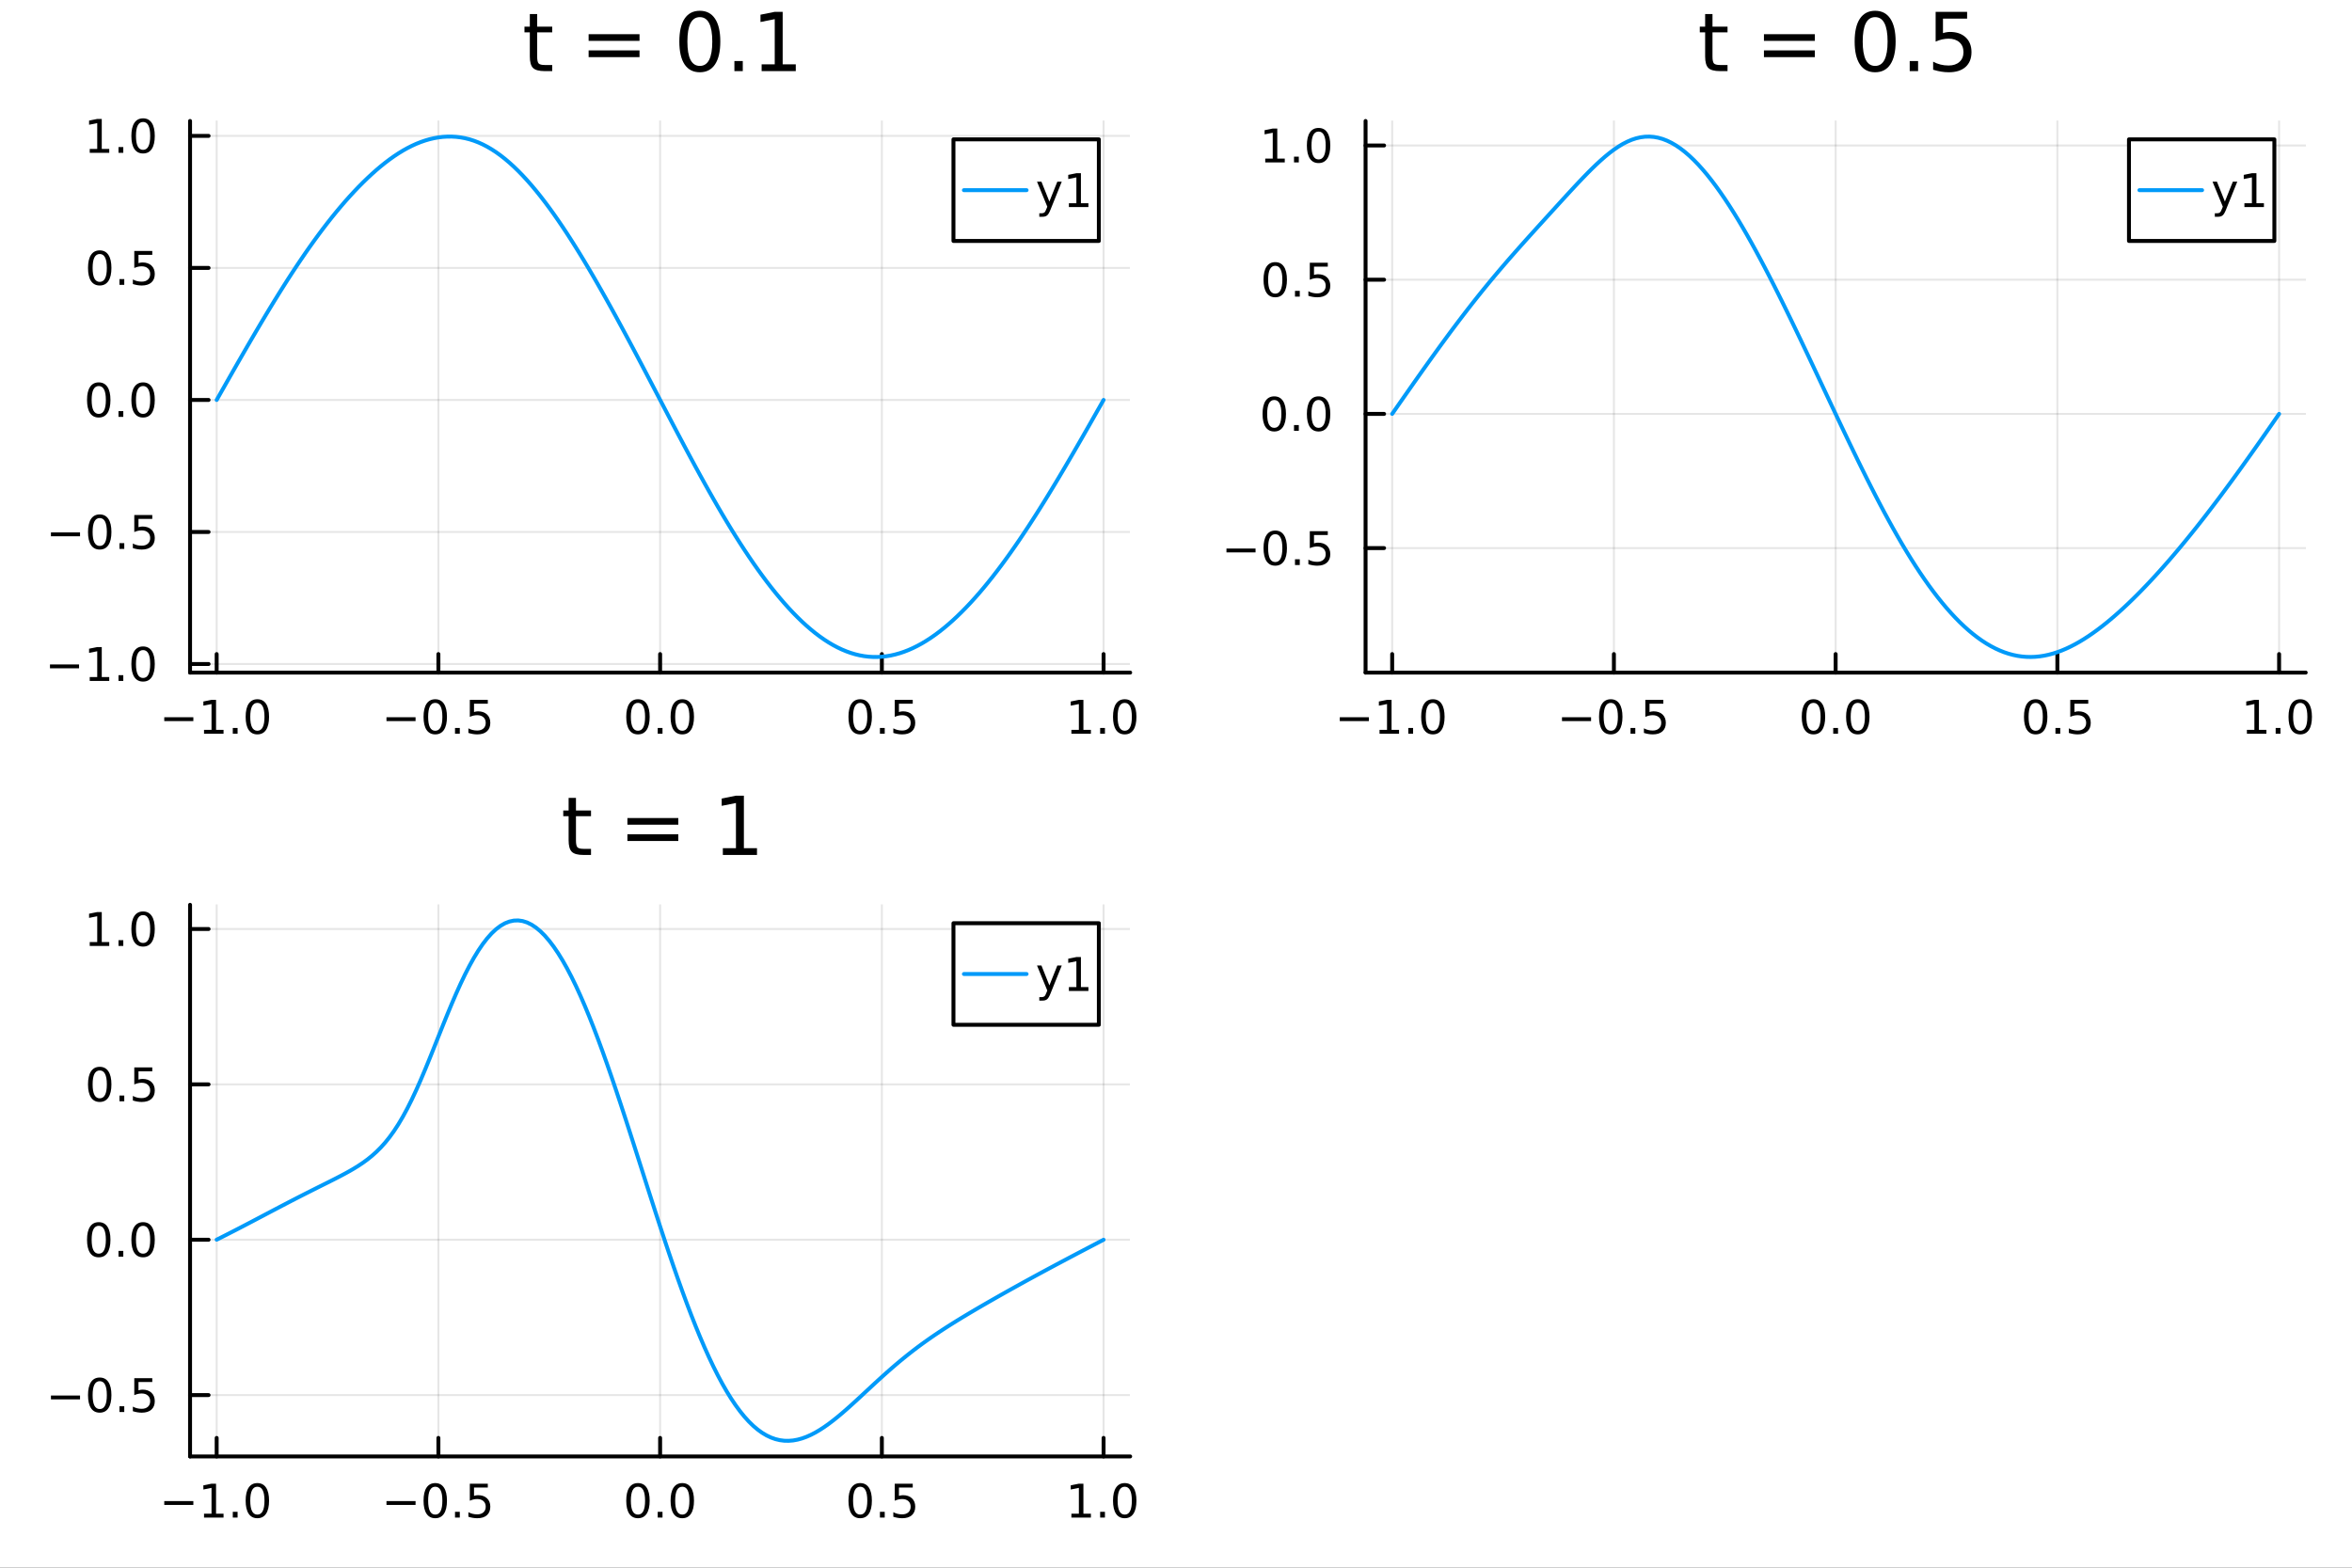 <?xml version="1.0" encoding="utf-8"?>
<svg xmlns="http://www.w3.org/2000/svg" xmlns:xlink="http://www.w3.org/1999/xlink" width="600" height="400" viewBox="0 0 2400 1600">
<rect x="0" y="0" width="2400" height="1600" fill="#333333" stroke="none"/>
<defs>
  <clipPath id="clip130">
    <rect x="0" y="0" width="2400" height="1600"/>
  </clipPath>
</defs>
<path clip-path="url(#clip130)" d="M0 1600 L2400 1600 L2400 0 L0 0  Z" fill="#ffffff" fill-rule="evenodd" fill-opacity="1"/>
<defs>
  <clipPath id="clip131">
    <rect x="480" y="0" width="1681" height="1600"/>
  </clipPath>
</defs>
<path clip-path="url(#clip130)" d="M193.936 686.448 L1153.25 686.448 L1153.25 123.472 L193.936 123.472  Z" fill="#ffffff" fill-rule="evenodd" fill-opacity="1"/>
<defs>
  <clipPath id="clip132">
    <rect x="193" y="123" width="960" height="564"/>
  </clipPath>
</defs>
<polyline clip-path="url(#clip132)" style="stroke:#000000; stroke-linecap:round; stroke-linejoin:round; stroke-width:2; stroke-opacity:0.1; fill:none" points="221.086,686.448 221.086,123.472 "/>
<polyline clip-path="url(#clip132)" style="stroke:#000000; stroke-linecap:round; stroke-linejoin:round; stroke-width:2; stroke-opacity:0.1; fill:none" points="447.341,686.448 447.341,123.472 "/>
<polyline clip-path="url(#clip132)" style="stroke:#000000; stroke-linecap:round; stroke-linejoin:round; stroke-width:2; stroke-opacity:0.1; fill:none" points="673.595,686.448 673.595,123.472 "/>
<polyline clip-path="url(#clip132)" style="stroke:#000000; stroke-linecap:round; stroke-linejoin:round; stroke-width:2; stroke-opacity:0.1; fill:none" points="899.849,686.448 899.849,123.472 "/>
<polyline clip-path="url(#clip132)" style="stroke:#000000; stroke-linecap:round; stroke-linejoin:round; stroke-width:2; stroke-opacity:0.1; fill:none" points="1126.1,686.448 1126.1,123.472 "/>
<polyline clip-path="url(#clip130)" style="stroke:#000000; stroke-linecap:round; stroke-linejoin:round; stroke-width:4; stroke-opacity:1; fill:none" points="193.936,686.448 1153.25,686.448 "/>
<polyline clip-path="url(#clip130)" style="stroke:#000000; stroke-linecap:round; stroke-linejoin:round; stroke-width:4; stroke-opacity:1; fill:none" points="221.086,686.448 221.086,667.55 "/>
<polyline clip-path="url(#clip130)" style="stroke:#000000; stroke-linecap:round; stroke-linejoin:round; stroke-width:4; stroke-opacity:1; fill:none" points="447.341,686.448 447.341,667.55 "/>
<polyline clip-path="url(#clip130)" style="stroke:#000000; stroke-linecap:round; stroke-linejoin:round; stroke-width:4; stroke-opacity:1; fill:none" points="673.595,686.448 673.595,667.55 "/>
<polyline clip-path="url(#clip130)" style="stroke:#000000; stroke-linecap:round; stroke-linejoin:round; stroke-width:4; stroke-opacity:1; fill:none" points="899.849,686.448 899.849,667.55 "/>
<polyline clip-path="url(#clip130)" style="stroke:#000000; stroke-linecap:round; stroke-linejoin:round; stroke-width:4; stroke-opacity:1; fill:none" points="1126.1,686.448 1126.1,667.55 "/>
<path clip-path="url(#clip130)" d="M167.615 732.019 L197.29 732.019 L197.29 735.954 L167.615 735.954 L167.615 732.019 Z" fill="#000000" fill-rule="nonzero" fill-opacity="1" /><path clip-path="url(#clip130)" d="M208.193 744.913 L215.832 744.913 L215.832 718.547 L207.522 720.214 L207.522 715.955 L215.786 714.288 L220.461 714.288 L220.461 744.913 L228.1 744.913 L228.1 748.848 L208.193 748.848 L208.193 744.913 Z" fill="#000000" fill-rule="nonzero" fill-opacity="1" /><path clip-path="url(#clip130)" d="M237.545 742.968 L242.429 742.968 L242.429 748.848 L237.545 748.848 L237.545 742.968 Z" fill="#000000" fill-rule="nonzero" fill-opacity="1" /><path clip-path="url(#clip130)" d="M262.614 717.367 Q259.003 717.367 257.174 720.931 Q255.369 724.473 255.369 731.603 Q255.369 738.709 257.174 742.274 Q259.003 745.815 262.614 745.815 Q266.248 745.815 268.054 742.274 Q269.883 738.709 269.883 731.603 Q269.883 724.473 268.054 720.931 Q266.248 717.367 262.614 717.367 M262.614 713.663 Q268.424 713.663 271.48 718.269 Q274.558 722.853 274.558 731.603 Q274.558 740.329 271.48 744.936 Q268.424 749.519 262.614 749.519 Q256.804 749.519 253.725 744.936 Q250.67 740.329 250.67 731.603 Q250.67 722.853 253.725 718.269 Q256.804 713.663 262.614 713.663 Z" fill="#000000" fill-rule="nonzero" fill-opacity="1" /><path clip-path="url(#clip130)" d="M394.366 732.019 L424.042 732.019 L424.042 735.954 L394.366 735.954 L394.366 732.019 Z" fill="#000000" fill-rule="nonzero" fill-opacity="1" /><path clip-path="url(#clip130)" d="M444.135 717.367 Q440.524 717.367 438.695 720.931 Q436.889 724.473 436.889 731.603 Q436.889 738.709 438.695 742.274 Q440.524 745.815 444.135 745.815 Q447.769 745.815 449.574 742.274 Q451.403 738.709 451.403 731.603 Q451.403 724.473 449.574 720.931 Q447.769 717.367 444.135 717.367 M444.135 713.663 Q449.945 713.663 453 718.269 Q456.079 722.853 456.079 731.603 Q456.079 740.329 453 744.936 Q449.945 749.519 444.135 749.519 Q438.324 749.519 435.246 744.936 Q432.19 740.329 432.19 731.603 Q432.19 722.853 435.246 718.269 Q438.324 713.663 444.135 713.663 Z" fill="#000000" fill-rule="nonzero" fill-opacity="1" /><path clip-path="url(#clip130)" d="M464.297 742.968 L469.181 742.968 L469.181 748.848 L464.297 748.848 L464.297 742.968 Z" fill="#000000" fill-rule="nonzero" fill-opacity="1" /><path clip-path="url(#clip130)" d="M479.412 714.288 L497.769 714.288 L497.769 718.223 L483.695 718.223 L483.695 726.695 Q484.713 726.348 485.732 726.186 Q486.75 726.001 487.769 726.001 Q493.556 726.001 496.935 729.172 Q500.315 732.343 500.315 737.76 Q500.315 743.339 496.843 746.44 Q493.37 749.519 487.051 749.519 Q484.875 749.519 482.607 749.149 Q480.361 748.778 477.954 748.038 L477.954 743.339 Q480.037 744.473 482.259 745.028 Q484.482 745.584 486.958 745.584 Q490.963 745.584 493.301 743.478 Q495.639 741.371 495.639 737.76 Q495.639 734.149 493.301 732.042 Q490.963 729.936 486.958 729.936 Q485.083 729.936 483.209 730.353 Q481.357 730.769 479.412 731.649 L479.412 714.288 Z" fill="#000000" fill-rule="nonzero" fill-opacity="1" /><path clip-path="url(#clip130)" d="M650.979 717.367 Q647.368 717.367 645.539 720.931 Q643.734 724.473 643.734 731.603 Q643.734 738.709 645.539 742.274 Q647.368 745.815 650.979 745.815 Q654.613 745.815 656.419 742.274 Q658.248 738.709 658.248 731.603 Q658.248 724.473 656.419 720.931 Q654.613 717.367 650.979 717.367 M650.979 713.663 Q656.789 713.663 659.845 718.269 Q662.924 722.853 662.924 731.603 Q662.924 740.329 659.845 744.936 Q656.789 749.519 650.979 749.519 Q645.169 749.519 642.09 744.936 Q639.035 740.329 639.035 731.603 Q639.035 722.853 642.09 718.269 Q645.169 713.663 650.979 713.663 Z" fill="#000000" fill-rule="nonzero" fill-opacity="1" /><path clip-path="url(#clip130)" d="M671.141 742.968 L676.025 742.968 L676.025 748.848 L671.141 748.848 L671.141 742.968 Z" fill="#000000" fill-rule="nonzero" fill-opacity="1" /><path clip-path="url(#clip130)" d="M696.21 717.367 Q692.599 717.367 690.771 720.931 Q688.965 724.473 688.965 731.603 Q688.965 738.709 690.771 742.274 Q692.599 745.815 696.21 745.815 Q699.845 745.815 701.65 742.274 Q703.479 738.709 703.479 731.603 Q703.479 724.473 701.65 720.931 Q699.845 717.367 696.21 717.367 M696.21 713.663 Q702.021 713.663 705.076 718.269 Q708.155 722.853 708.155 731.603 Q708.155 740.329 705.076 744.936 Q702.021 749.519 696.21 749.519 Q690.4 749.519 687.322 744.936 Q684.266 740.329 684.266 731.603 Q684.266 722.853 687.322 718.269 Q690.4 713.663 696.21 713.663 Z" fill="#000000" fill-rule="nonzero" fill-opacity="1" /><path clip-path="url(#clip130)" d="M877.731 717.367 Q874.12 717.367 872.291 720.931 Q870.486 724.473 870.486 731.603 Q870.486 738.709 872.291 742.274 Q874.12 745.815 877.731 745.815 Q881.365 745.815 883.171 742.274 Q884.999 738.709 884.999 731.603 Q884.999 724.473 883.171 720.931 Q881.365 717.367 877.731 717.367 M877.731 713.663 Q883.541 713.663 886.597 718.269 Q889.675 722.853 889.675 731.603 Q889.675 740.329 886.597 744.936 Q883.541 749.519 877.731 749.519 Q871.921 749.519 868.842 744.936 Q865.787 740.329 865.787 731.603 Q865.787 722.853 868.842 718.269 Q871.921 713.663 877.731 713.663 Z" fill="#000000" fill-rule="nonzero" fill-opacity="1" /><path clip-path="url(#clip130)" d="M897.893 742.968 L902.777 742.968 L902.777 748.848 L897.893 748.848 L897.893 742.968 Z" fill="#000000" fill-rule="nonzero" fill-opacity="1" /><path clip-path="url(#clip130)" d="M913.009 714.288 L931.365 714.288 L931.365 718.223 L917.291 718.223 L917.291 726.695 Q918.309 726.348 919.328 726.186 Q920.347 726.001 921.365 726.001 Q927.152 726.001 930.532 729.172 Q933.911 732.343 933.911 737.76 Q933.911 743.339 930.439 746.44 Q926.967 749.519 920.647 749.519 Q918.472 749.519 916.203 749.149 Q913.958 748.778 911.55 748.038 L911.55 743.339 Q913.634 744.473 915.856 745.028 Q918.078 745.584 920.555 745.584 Q924.559 745.584 926.897 743.478 Q929.235 741.371 929.235 737.76 Q929.235 734.149 926.897 732.042 Q924.559 729.936 920.555 729.936 Q918.68 729.936 916.805 730.353 Q914.953 730.769 913.009 731.649 L913.009 714.288 Z" fill="#000000" fill-rule="nonzero" fill-opacity="1" /><path clip-path="url(#clip130)" d="M1093.26 744.913 L1100.89 744.913 L1100.89 718.547 L1092.58 720.214 L1092.58 715.955 L1100.85 714.288 L1105.52 714.288 L1105.52 744.913 L1113.16 744.913 L1113.16 748.848 L1093.26 748.848 L1093.26 744.913 Z" fill="#000000" fill-rule="nonzero" fill-opacity="1" /><path clip-path="url(#clip130)" d="M1122.61 742.968 L1127.49 742.968 L1127.49 748.848 L1122.61 748.848 L1122.61 742.968 Z" fill="#000000" fill-rule="nonzero" fill-opacity="1" /><path clip-path="url(#clip130)" d="M1147.68 717.367 Q1144.07 717.367 1142.24 720.931 Q1140.43 724.473 1140.43 731.603 Q1140.43 738.709 1142.24 742.274 Q1144.07 745.815 1147.68 745.815 Q1151.31 745.815 1153.12 742.274 Q1154.95 738.709 1154.95 731.603 Q1154.95 724.473 1153.12 720.931 Q1151.31 717.367 1147.68 717.367 M1147.68 713.663 Q1153.49 713.663 1156.54 718.269 Q1159.62 722.853 1159.62 731.603 Q1159.62 740.329 1156.54 744.936 Q1153.49 749.519 1147.68 749.519 Q1141.87 749.519 1138.79 744.936 Q1135.73 740.329 1135.73 731.603 Q1135.73 722.853 1138.79 718.269 Q1141.87 713.663 1147.68 713.663 Z" fill="#000000" fill-rule="nonzero" fill-opacity="1" /><polyline clip-path="url(#clip132)" style="stroke:#000000; stroke-linecap:round; stroke-linejoin:round; stroke-width:2; stroke-opacity:0.1; fill:none" points="193.936,677.69 1153.25,677.69 "/>
<polyline clip-path="url(#clip132)" style="stroke:#000000; stroke-linecap:round; stroke-linejoin:round; stroke-width:2; stroke-opacity:0.1; fill:none" points="193.936,542.939 1153.25,542.939 "/>
<polyline clip-path="url(#clip132)" style="stroke:#000000; stroke-linecap:round; stroke-linejoin:round; stroke-width:2; stroke-opacity:0.1; fill:none" points="193.936,408.188 1153.25,408.188 "/>
<polyline clip-path="url(#clip132)" style="stroke:#000000; stroke-linecap:round; stroke-linejoin:round; stroke-width:2; stroke-opacity:0.1; fill:none" points="193.936,273.436 1153.25,273.436 "/>
<polyline clip-path="url(#clip132)" style="stroke:#000000; stroke-linecap:round; stroke-linejoin:round; stroke-width:2; stroke-opacity:0.1; fill:none" points="193.936,138.685 1153.25,138.685 "/>
<polyline clip-path="url(#clip130)" style="stroke:#000000; stroke-linecap:round; stroke-linejoin:round; stroke-width:4; stroke-opacity:1; fill:none" points="193.936,686.448 193.936,123.472 "/>
<polyline clip-path="url(#clip130)" style="stroke:#000000; stroke-linecap:round; stroke-linejoin:round; stroke-width:4; stroke-opacity:1; fill:none" points="193.936,677.69 212.834,677.69 "/>
<polyline clip-path="url(#clip130)" style="stroke:#000000; stroke-linecap:round; stroke-linejoin:round; stroke-width:4; stroke-opacity:1; fill:none" points="193.936,542.939 212.834,542.939 "/>
<polyline clip-path="url(#clip130)" style="stroke:#000000; stroke-linecap:round; stroke-linejoin:round; stroke-width:4; stroke-opacity:1; fill:none" points="193.936,408.188 212.834,408.188 "/>
<polyline clip-path="url(#clip130)" style="stroke:#000000; stroke-linecap:round; stroke-linejoin:round; stroke-width:4; stroke-opacity:1; fill:none" points="193.936,273.436 212.834,273.436 "/>
<polyline clip-path="url(#clip130)" style="stroke:#000000; stroke-linecap:round; stroke-linejoin:round; stroke-width:4; stroke-opacity:1; fill:none" points="193.936,138.685 212.834,138.685 "/>
<path clip-path="url(#clip130)" d="M50.992 678.141 L80.668 678.141 L80.668 682.077 L50.992 682.077 L50.992 678.141 Z" fill="#000000" fill-rule="nonzero" fill-opacity="1" /><path clip-path="url(#clip130)" d="M91.571 691.035 L99.21 691.035 L99.21 664.669 L90.899 666.336 L90.899 662.077 L99.163 660.41 L103.839 660.41 L103.839 691.035 L111.478 691.035 L111.478 694.97 L91.571 694.97 L91.571 691.035 Z" fill="#000000" fill-rule="nonzero" fill-opacity="1" /><path clip-path="url(#clip130)" d="M120.922 689.09 L125.807 689.09 L125.807 694.97 L120.922 694.97 L120.922 689.09 Z" fill="#000000" fill-rule="nonzero" fill-opacity="1" /><path clip-path="url(#clip130)" d="M145.992 663.489 Q142.381 663.489 140.552 667.053 Q138.746 670.595 138.746 677.725 Q138.746 684.831 140.552 688.396 Q142.381 691.938 145.992 691.938 Q149.626 691.938 151.431 688.396 Q153.26 684.831 153.26 677.725 Q153.26 670.595 151.431 667.053 Q149.626 663.489 145.992 663.489 M145.992 659.785 Q151.802 659.785 154.857 664.391 Q157.936 668.975 157.936 677.725 Q157.936 686.451 154.857 691.058 Q151.802 695.641 145.992 695.641 Q140.181 695.641 137.103 691.058 Q134.047 686.451 134.047 677.725 Q134.047 668.975 137.103 664.391 Q140.181 659.785 145.992 659.785 Z" fill="#000000" fill-rule="nonzero" fill-opacity="1" /><path clip-path="url(#clip130)" d="M51.987 543.39 L81.663 543.39 L81.663 547.325 L51.987 547.325 L51.987 543.39 Z" fill="#000000" fill-rule="nonzero" fill-opacity="1" /><path clip-path="url(#clip130)" d="M101.756 528.737 Q98.145 528.737 96.316 532.302 Q94.51 535.844 94.51 542.974 Q94.51 550.08 96.316 553.645 Q98.145 557.186 101.756 557.186 Q105.39 557.186 107.196 553.645 Q109.024 550.08 109.024 542.974 Q109.024 535.844 107.196 532.302 Q105.39 528.737 101.756 528.737 M101.756 525.034 Q107.566 525.034 110.621 529.64 Q113.7 534.224 113.7 542.974 Q113.7 551.7 110.621 556.307 Q107.566 560.89 101.756 560.89 Q95.946 560.89 92.867 556.307 Q89.811 551.7 89.811 542.974 Q89.811 534.224 92.867 529.64 Q95.946 525.034 101.756 525.034 Z" fill="#000000" fill-rule="nonzero" fill-opacity="1" /><path clip-path="url(#clip130)" d="M121.918 554.339 L126.802 554.339 L126.802 560.219 L121.918 560.219 L121.918 554.339 Z" fill="#000000" fill-rule="nonzero" fill-opacity="1" /><path clip-path="url(#clip130)" d="M137.033 525.659 L155.39 525.659 L155.39 529.594 L141.316 529.594 L141.316 538.066 Q142.334 537.719 143.353 537.557 Q144.371 537.372 145.39 537.372 Q151.177 537.372 154.556 540.543 Q157.936 543.714 157.936 549.131 Q157.936 554.71 154.464 557.811 Q150.992 560.89 144.672 560.89 Q142.496 560.89 140.228 560.52 Q137.982 560.149 135.575 559.409 L135.575 554.71 Q137.658 555.844 139.881 556.399 Q142.103 556.955 144.58 556.955 Q148.584 556.955 150.922 554.848 Q153.26 552.742 153.26 549.131 Q153.26 545.52 150.922 543.413 Q148.584 541.307 144.58 541.307 Q142.705 541.307 140.83 541.724 Q138.978 542.14 137.033 543.02 L137.033 525.659 Z" fill="#000000" fill-rule="nonzero" fill-opacity="1" /><path clip-path="url(#clip130)" d="M100.76 393.986 Q97.149 393.986 95.321 397.551 Q93.515 401.093 93.515 408.222 Q93.515 415.329 95.321 418.894 Q97.149 422.435 100.76 422.435 Q104.395 422.435 106.2 418.894 Q108.029 415.329 108.029 408.222 Q108.029 401.093 106.2 397.551 Q104.395 393.986 100.76 393.986 M100.76 390.283 Q106.571 390.283 109.626 394.889 Q112.705 399.472 112.705 408.222 Q112.705 416.949 109.626 421.556 Q106.571 426.139 100.76 426.139 Q94.95 426.139 91.871 421.556 Q88.816 416.949 88.816 408.222 Q88.816 399.472 91.871 394.889 Q94.95 390.283 100.76 390.283 Z" fill="#000000" fill-rule="nonzero" fill-opacity="1" /><path clip-path="url(#clip130)" d="M120.922 419.588 L125.807 419.588 L125.807 425.468 L120.922 425.468 L120.922 419.588 Z" fill="#000000" fill-rule="nonzero" fill-opacity="1" /><path clip-path="url(#clip130)" d="M145.992 393.986 Q142.381 393.986 140.552 397.551 Q138.746 401.093 138.746 408.222 Q138.746 415.329 140.552 418.894 Q142.381 422.435 145.992 422.435 Q149.626 422.435 151.431 418.894 Q153.26 415.329 153.26 408.222 Q153.26 401.093 151.431 397.551 Q149.626 393.986 145.992 393.986 M145.992 390.283 Q151.802 390.283 154.857 394.889 Q157.936 399.472 157.936 408.222 Q157.936 416.949 154.857 421.556 Q151.802 426.139 145.992 426.139 Q140.181 426.139 137.103 421.556 Q134.047 416.949 134.047 408.222 Q134.047 399.472 137.103 394.889 Q140.181 390.283 145.992 390.283 Z" fill="#000000" fill-rule="nonzero" fill-opacity="1" /><path clip-path="url(#clip130)" d="M101.756 259.235 Q98.145 259.235 96.316 262.8 Q94.51 266.342 94.51 273.471 Q94.51 280.578 96.316 284.142 Q98.145 287.684 101.756 287.684 Q105.39 287.684 107.196 284.142 Q109.024 280.578 109.024 273.471 Q109.024 266.342 107.196 262.8 Q105.39 259.235 101.756 259.235 M101.756 255.532 Q107.566 255.532 110.621 260.138 Q113.7 264.721 113.7 273.471 Q113.7 282.198 110.621 286.804 Q107.566 291.388 101.756 291.388 Q95.946 291.388 92.867 286.804 Q89.811 282.198 89.811 273.471 Q89.811 264.721 92.867 260.138 Q95.946 255.532 101.756 255.532 Z" fill="#000000" fill-rule="nonzero" fill-opacity="1" /><path clip-path="url(#clip130)" d="M121.918 284.837 L126.802 284.837 L126.802 290.716 L121.918 290.716 L121.918 284.837 Z" fill="#000000" fill-rule="nonzero" fill-opacity="1" /><path clip-path="url(#clip130)" d="M137.033 256.156 L155.39 256.156 L155.39 260.092 L141.316 260.092 L141.316 268.564 Q142.334 268.217 143.353 268.055 Q144.371 267.869 145.39 267.869 Q151.177 267.869 154.556 271.041 Q157.936 274.212 157.936 279.629 Q157.936 285.207 154.464 288.309 Q150.992 291.388 144.672 291.388 Q142.496 291.388 140.228 291.017 Q137.982 290.647 135.575 289.906 L135.575 285.207 Q137.658 286.342 139.881 286.897 Q142.103 287.453 144.58 287.453 Q148.584 287.453 150.922 285.346 Q153.26 283.24 153.26 279.629 Q153.26 276.018 150.922 273.911 Q148.584 271.805 144.58 271.805 Q142.705 271.805 140.83 272.221 Q138.978 272.638 137.033 273.518 L137.033 256.156 Z" fill="#000000" fill-rule="nonzero" fill-opacity="1" /><path clip-path="url(#clip130)" d="M91.571 152.03 L99.21 152.03 L99.21 125.665 L90.899 127.331 L90.899 123.072 L99.163 121.405 L103.839 121.405 L103.839 152.03 L111.478 152.03 L111.478 155.965 L91.571 155.965 L91.571 152.03 Z" fill="#000000" fill-rule="nonzero" fill-opacity="1" /><path clip-path="url(#clip130)" d="M120.922 150.086 L125.807 150.086 L125.807 155.965 L120.922 155.965 L120.922 150.086 Z" fill="#000000" fill-rule="nonzero" fill-opacity="1" /><path clip-path="url(#clip130)" d="M145.992 124.484 Q142.381 124.484 140.552 128.049 Q138.746 131.59 138.746 138.72 Q138.746 145.827 140.552 149.391 Q142.381 152.933 145.992 152.933 Q149.626 152.933 151.431 149.391 Q153.26 145.827 153.26 138.72 Q153.26 131.59 151.431 128.049 Q149.626 124.484 145.992 124.484 M145.992 120.78 Q151.802 120.78 154.857 125.387 Q157.936 129.97 157.936 138.72 Q157.936 147.447 154.857 152.053 Q151.802 156.637 145.992 156.637 Q140.181 156.637 137.103 152.053 Q134.047 147.447 134.047 138.72 Q134.047 129.97 137.103 125.387 Q140.181 120.78 145.992 120.78 Z" fill="#000000" fill-rule="nonzero" fill-opacity="1" /><path clip-path="url(#clip130)" d="M548.138 14.324 L548.138 27.206 L563.491 27.206 L563.491 32.999 L548.138 32.999 L548.138 57.628 Q548.138 63.178 549.637 64.758 Q551.176 66.338 555.835 66.338 L563.491 66.338 L563.491 72.576 L555.835 72.576 Q547.207 72.576 543.925 69.376 Q540.644 66.135 540.644 57.628 L540.644 32.999 L535.175 32.999 L535.175 27.206 L540.644 27.206 L540.644 14.324 L548.138 14.324 Z" fill="#000000" fill-rule="nonzero" fill-opacity="1" /><path clip-path="url(#clip130)" d="M600.638 34.903 L652.571 34.903 L652.571 41.708 L600.638 41.708 L600.638 34.903 M600.638 51.43 L652.571 51.43 L652.571 58.317 L600.638 58.317 L600.638 51.43 Z" fill="#000000" fill-rule="nonzero" fill-opacity="1" /><path clip-path="url(#clip130)" d="M714.104 17.484 Q707.784 17.484 704.584 23.722 Q701.425 29.92 701.425 42.397 Q701.425 54.833 704.584 61.071 Q707.784 67.269 714.104 67.269 Q720.464 67.269 723.623 61.071 Q726.824 54.833 726.824 42.397 Q726.824 29.92 723.623 23.722 Q720.464 17.484 714.104 17.484 M714.104 11.002 Q724.272 11.002 729.619 19.064 Q735.007 27.084 735.007 42.397 Q735.007 57.669 729.619 65.73 Q724.272 73.751 714.104 73.751 Q703.936 73.751 698.548 65.73 Q693.201 57.669 693.201 42.397 Q693.201 27.084 698.548 19.064 Q703.936 11.002 714.104 11.002 Z" fill="#000000" fill-rule="nonzero" fill-opacity="1" /><path clip-path="url(#clip130)" d="M749.387 62.287 L757.935 62.287 L757.935 72.576 L749.387 72.576 L749.387 62.287 Z" fill="#000000" fill-rule="nonzero" fill-opacity="1" /><path clip-path="url(#clip130)" d="M777.176 65.689 L790.544 65.689 L790.544 19.55 L776.002 22.466 L776.002 15.013 L790.463 12.096 L798.646 12.096 L798.646 65.689 L812.014 65.689 L812.014 72.576 L777.176 72.576 L777.176 65.689 Z" fill="#000000" fill-rule="nonzero" fill-opacity="1" /><polyline clip-path="url(#clip132)" style="stroke:#009af9; stroke-linecap:round; stroke-linejoin:round; stroke-width:4; stroke-opacity:1; fill:none" points="221.086,408.223 225.612,400.238 230.137,392.267 234.662,384.313 239.187,376.382 243.712,368.482 248.237,360.619 252.762,352.798 257.287,345.029 261.812,337.316 266.337,329.669 270.862,322.093 275.387,314.597 279.913,307.188 284.438,299.872 288.963,292.658 293.488,285.552 298.013,278.56 302.538,271.689 307.063,264.945 311.588,258.333 316.113,251.859 320.638,245.527 325.163,239.341 329.688,233.306 334.214,227.424 338.739,221.698 343.264,216.131 347.789,210.725 352.314,205.483 356.839,200.406 361.364,195.498 365.889,190.759 370.414,186.194 374.939,181.806 379.464,177.599 383.989,173.578 388.515,169.749 393.04,166.118 397.565,162.691 402.09,159.477 406.615,156.481 411.14,153.71 415.665,151.172 420.19,148.87 424.715,146.81 429.24,144.996 433.765,143.429 438.29,142.113 442.816,141.051 447.341,140.245 451.866,139.699 456.391,139.417 460.916,139.405 465.441,139.67 469.966,140.217 474.491,141.052 479.016,142.183 483.541,143.613 488.066,145.346 492.591,147.384 497.117,149.728 501.642,152.376 506.167,155.327 510.692,158.575 515.217,162.117 519.742,165.946 524.267,170.056 528.792,174.438 533.317,179.087 537.842,183.993 542.367,189.149 546.892,194.545 551.418,200.174 555.943,206.027 560.468,212.095 564.993,218.368 569.518,224.839 574.043,231.497 578.568,238.335 583.093,245.342 587.618,252.511 592.143,259.831 596.668,267.294 601.193,274.892 605.719,282.616 610.244,290.457 614.769,298.407 619.294,306.459 623.819,314.604 628.344,322.834 632.869,331.142 637.394,339.52 641.919,347.961 646.444,356.457 650.969,365 655.494,373.584 660.02,382.198 664.545,390.837 669.07,399.491 673.595,408.151 678.12,416.809 682.645,425.456 687.17,434.081 691.695,442.676 696.22,451.23 700.745,459.733 705.27,468.174 709.795,476.545 714.321,484.833 718.846,493.03 723.371,501.126 727.896,509.11 732.421,516.974 736.946,524.708 741.471,532.305 745.996,539.756 750.521,547.054 755.046,554.193 759.571,561.166 764.096,567.967 768.622,574.591 773.147,581.032 777.672,587.287 782.197,593.35 786.722,599.217 791.247,604.884 795.772,610.346 800.297,615.6 804.822,620.641 809.347,625.465 813.872,630.066 818.397,634.442 822.923,638.586 827.448,642.496 831.973,646.165 836.498,649.589 841.023,652.766 845.548,655.689 850.073,658.357 854.598,660.766 859.123,662.913 863.648,664.796 868.173,666.413 872.698,667.763 877.224,668.847 881.749,669.663 886.274,670.212 890.799,670.495 895.324,670.515 899.849,670.271 904.374,669.768 908.899,669.008 913.424,667.992 917.949,666.725 922.474,665.21 926.999,663.45 931.525,661.449 936.05,659.21 940.575,656.737 945.1,654.033 949.625,651.103 954.15,647.951 958.675,644.58 963.2,640.993 967.725,637.196 972.25,633.191 976.775,628.983 981.3,624.575 985.826,619.972 990.351,615.179 994.876,610.198 999.401,605.035 1003.93,599.694 1008.45,594.179 1012.98,588.495 1017.5,582.648 1022.03,576.642 1026.55,570.481 1031.08,564.173 1035.6,557.721 1040.13,551.132 1044.65,544.411 1049.18,537.564 1053.7,530.598 1058.23,523.518 1062.75,516.33 1067.28,509.042 1071.8,501.659 1076.33,494.188 1080.85,486.636 1085.38,479.01 1089.9,471.316 1094.43,463.562 1098.95,455.754 1103.48,447.9 1108,440.006 1112.53,432.079 1117.05,424.127 1121.58,416.156 1126.1,408.173 "/>
<path clip-path="url(#clip130)" d="M972.914 245.918 L1121.28 245.918 L1121.28 142.238 L972.914 142.238  Z" fill="#ffffff" fill-rule="evenodd" fill-opacity="1"/>
<polyline clip-path="url(#clip130)" style="stroke:#000000; stroke-linecap:round; stroke-linejoin:round; stroke-width:4; stroke-opacity:1; fill:none" points="972.914,245.918 1121.28,245.918 1121.28,142.238 972.914,142.238 972.914,245.918 "/>
<polyline clip-path="url(#clip130)" style="stroke:#009af9; stroke-linecap:round; stroke-linejoin:round; stroke-width:4; stroke-opacity:1; fill:none" points="983.573,194.078 1047.53,194.078 "/>
<path clip-path="url(#clip130)" d="M1072.03 213.765 Q1070.22 218.395 1068.51 219.807 Q1066.8 221.219 1063.93 221.219 L1060.52 221.219 L1060.52 217.654 L1063.02 217.654 Q1064.78 217.654 1065.76 216.821 Q1066.73 215.988 1067.91 212.886 L1068.67 210.941 L1058.19 185.432 L1062.7 185.432 L1070.8 205.71 L1078.9 185.432 L1083.42 185.432 L1072.03 213.765 Z" fill="#000000" fill-rule="nonzero" fill-opacity="1" /><path clip-path="url(#clip130)" d="M1090.71 207.423 L1098.35 207.423 L1098.35 181.057 L1090.04 182.724 L1090.04 178.465 L1098.3 176.798 L1102.98 176.798 L1102.98 207.423 L1110.62 207.423 L1110.62 211.358 L1090.71 211.358 L1090.71 207.423 Z" fill="#000000" fill-rule="nonzero" fill-opacity="1" /><path clip-path="url(#clip130)" d="M1393.44 686.448 L2352.76 686.448 L2352.76 123.472 L1393.44 123.472  Z" fill="#ffffff" fill-rule="evenodd" fill-opacity="1"/>
<defs>
  <clipPath id="clip133">
    <rect x="1393" y="123" width="960" height="564"/>
  </clipPath>
</defs>
<polyline clip-path="url(#clip133)" style="stroke:#000000; stroke-linecap:round; stroke-linejoin:round; stroke-width:2; stroke-opacity:0.1; fill:none" points="1420.59,686.448 1420.59,123.472 "/>
<polyline clip-path="url(#clip133)" style="stroke:#000000; stroke-linecap:round; stroke-linejoin:round; stroke-width:2; stroke-opacity:0.1; fill:none" points="1646.84,686.448 1646.84,123.472 "/>
<polyline clip-path="url(#clip133)" style="stroke:#000000; stroke-linecap:round; stroke-linejoin:round; stroke-width:2; stroke-opacity:0.1; fill:none" points="1873.1,686.448 1873.1,123.472 "/>
<polyline clip-path="url(#clip133)" style="stroke:#000000; stroke-linecap:round; stroke-linejoin:round; stroke-width:2; stroke-opacity:0.1; fill:none" points="2099.35,686.448 2099.35,123.472 "/>
<polyline clip-path="url(#clip133)" style="stroke:#000000; stroke-linecap:round; stroke-linejoin:round; stroke-width:2; stroke-opacity:0.1; fill:none" points="2325.61,686.448 2325.61,123.472 "/>
<polyline clip-path="url(#clip130)" style="stroke:#000000; stroke-linecap:round; stroke-linejoin:round; stroke-width:4; stroke-opacity:1; fill:none" points="1393.44,686.448 2352.76,686.448 "/>
<polyline clip-path="url(#clip130)" style="stroke:#000000; stroke-linecap:round; stroke-linejoin:round; stroke-width:4; stroke-opacity:1; fill:none" points="1420.59,686.448 1420.59,667.55 "/>
<polyline clip-path="url(#clip130)" style="stroke:#000000; stroke-linecap:round; stroke-linejoin:round; stroke-width:4; stroke-opacity:1; fill:none" points="1646.84,686.448 1646.84,667.55 "/>
<polyline clip-path="url(#clip130)" style="stroke:#000000; stroke-linecap:round; stroke-linejoin:round; stroke-width:4; stroke-opacity:1; fill:none" points="1873.1,686.448 1873.1,667.55 "/>
<polyline clip-path="url(#clip130)" style="stroke:#000000; stroke-linecap:round; stroke-linejoin:round; stroke-width:4; stroke-opacity:1; fill:none" points="2099.35,686.448 2099.35,667.55 "/>
<polyline clip-path="url(#clip130)" style="stroke:#000000; stroke-linecap:round; stroke-linejoin:round; stroke-width:4; stroke-opacity:1; fill:none" points="2325.61,686.448 2325.61,667.55 "/>
<path clip-path="url(#clip130)" d="M1367.12 732.019 L1396.79 732.019 L1396.79 735.954 L1367.12 735.954 L1367.12 732.019 Z" fill="#000000" fill-rule="nonzero" fill-opacity="1" /><path clip-path="url(#clip130)" d="M1407.7 744.913 L1415.33 744.913 L1415.33 718.547 L1407.02 720.214 L1407.02 715.955 L1415.29 714.288 L1419.96 714.288 L1419.96 744.913 L1427.6 744.913 L1427.6 748.848 L1407.7 748.848 L1407.7 744.913 Z" fill="#000000" fill-rule="nonzero" fill-opacity="1" /><path clip-path="url(#clip130)" d="M1437.05 742.968 L1441.93 742.968 L1441.93 748.848 L1437.05 748.848 L1437.05 742.968 Z" fill="#000000" fill-rule="nonzero" fill-opacity="1" /><path clip-path="url(#clip130)" d="M1462.12 717.367 Q1458.51 717.367 1456.68 720.931 Q1454.87 724.473 1454.87 731.603 Q1454.87 738.709 1456.68 742.274 Q1458.51 745.815 1462.12 745.815 Q1465.75 745.815 1467.56 742.274 Q1469.38 738.709 1469.38 731.603 Q1469.38 724.473 1467.56 720.931 Q1465.75 717.367 1462.12 717.367 M1462.12 713.663 Q1467.93 713.663 1470.98 718.269 Q1474.06 722.853 1474.06 731.603 Q1474.06 740.329 1470.98 744.936 Q1467.93 749.519 1462.12 749.519 Q1456.31 749.519 1453.23 744.936 Q1450.17 740.329 1450.17 731.603 Q1450.17 722.853 1453.23 718.269 Q1456.31 713.663 1462.12 713.663 Z" fill="#000000" fill-rule="nonzero" fill-opacity="1" /><path clip-path="url(#clip130)" d="M1593.87 732.019 L1623.54 732.019 L1623.54 735.954 L1593.87 735.954 L1593.87 732.019 Z" fill="#000000" fill-rule="nonzero" fill-opacity="1" /><path clip-path="url(#clip130)" d="M1643.64 717.367 Q1640.03 717.367 1638.2 720.931 Q1636.39 724.473 1636.39 731.603 Q1636.39 738.709 1638.2 742.274 Q1640.03 745.815 1643.64 745.815 Q1647.27 745.815 1649.08 742.274 Q1650.91 738.709 1650.91 731.603 Q1650.91 724.473 1649.08 720.931 Q1647.27 717.367 1643.64 717.367 M1643.64 713.663 Q1649.45 713.663 1652.5 718.269 Q1655.58 722.853 1655.58 731.603 Q1655.58 740.329 1652.5 744.936 Q1649.45 749.519 1643.64 749.519 Q1637.83 749.519 1634.75 744.936 Q1631.69 740.329 1631.69 731.603 Q1631.69 722.853 1634.75 718.269 Q1637.83 713.663 1643.64 713.663 Z" fill="#000000" fill-rule="nonzero" fill-opacity="1" /><path clip-path="url(#clip130)" d="M1663.8 742.968 L1668.68 742.968 L1668.68 748.848 L1663.8 748.848 L1663.8 742.968 Z" fill="#000000" fill-rule="nonzero" fill-opacity="1" /><path clip-path="url(#clip130)" d="M1678.91 714.288 L1697.27 714.288 L1697.27 718.223 L1683.2 718.223 L1683.2 726.695 Q1684.22 726.348 1685.23 726.186 Q1686.25 726.001 1687.27 726.001 Q1693.06 726.001 1696.44 729.172 Q1699.82 732.343 1699.82 737.76 Q1699.82 743.339 1696.35 746.44 Q1692.87 749.519 1686.55 749.519 Q1684.38 749.519 1682.11 749.149 Q1679.86 748.778 1677.46 748.038 L1677.46 743.339 Q1679.54 744.473 1681.76 745.028 Q1683.98 745.584 1686.46 745.584 Q1690.47 745.584 1692.8 743.478 Q1695.14 741.371 1695.14 737.76 Q1695.14 734.149 1692.8 732.042 Q1690.47 729.936 1686.46 729.936 Q1684.59 729.936 1682.71 730.353 Q1680.86 730.769 1678.91 731.649 L1678.91 714.288 Z" fill="#000000" fill-rule="nonzero" fill-opacity="1" /><path clip-path="url(#clip130)" d="M1850.48 717.367 Q1846.87 717.367 1845.04 720.931 Q1843.24 724.473 1843.24 731.603 Q1843.24 738.709 1845.04 742.274 Q1846.87 745.815 1850.48 745.815 Q1854.12 745.815 1855.92 742.274 Q1857.75 738.709 1857.75 731.603 Q1857.75 724.473 1855.92 720.931 Q1854.12 717.367 1850.48 717.367 M1850.48 713.663 Q1856.29 713.663 1859.35 718.269 Q1862.43 722.853 1862.43 731.603 Q1862.43 740.329 1859.35 744.936 Q1856.29 749.519 1850.48 749.519 Q1844.67 749.519 1841.59 744.936 Q1838.54 740.329 1838.54 731.603 Q1838.54 722.853 1841.59 718.269 Q1844.67 713.663 1850.48 713.663 Z" fill="#000000" fill-rule="nonzero" fill-opacity="1" /><path clip-path="url(#clip130)" d="M1870.64 742.968 L1875.53 742.968 L1875.53 748.848 L1870.64 748.848 L1870.64 742.968 Z" fill="#000000" fill-rule="nonzero" fill-opacity="1" /><path clip-path="url(#clip130)" d="M1895.71 717.367 Q1892.1 717.367 1890.27 720.931 Q1888.47 724.473 1888.47 731.603 Q1888.47 738.709 1890.27 742.274 Q1892.1 745.815 1895.71 745.815 Q1899.35 745.815 1901.15 742.274 Q1902.98 738.709 1902.98 731.603 Q1902.98 724.473 1901.15 720.931 Q1899.35 717.367 1895.71 717.367 M1895.71 713.663 Q1901.52 713.663 1904.58 718.269 Q1907.66 722.853 1907.66 731.603 Q1907.66 740.329 1904.58 744.936 Q1901.52 749.519 1895.71 749.519 Q1889.9 749.519 1886.82 744.936 Q1883.77 740.329 1883.77 731.603 Q1883.77 722.853 1886.82 718.269 Q1889.9 713.663 1895.71 713.663 Z" fill="#000000" fill-rule="nonzero" fill-opacity="1" /><path clip-path="url(#clip130)" d="M2077.23 717.367 Q2073.62 717.367 2071.79 720.931 Q2069.99 724.473 2069.99 731.603 Q2069.99 738.709 2071.79 742.274 Q2073.62 745.815 2077.23 745.815 Q2080.87 745.815 2082.67 742.274 Q2084.5 738.709 2084.5 731.603 Q2084.5 724.473 2082.67 720.931 Q2080.87 717.367 2077.23 717.367 M2077.23 713.663 Q2083.04 713.663 2086.1 718.269 Q2089.18 722.853 2089.18 731.603 Q2089.18 740.329 2086.1 744.936 Q2083.04 749.519 2077.23 749.519 Q2071.42 749.519 2068.34 744.936 Q2065.29 740.329 2065.29 731.603 Q2065.29 722.853 2068.34 718.269 Q2071.42 713.663 2077.23 713.663 Z" fill="#000000" fill-rule="nonzero" fill-opacity="1" /><path clip-path="url(#clip130)" d="M2097.4 742.968 L2102.28 742.968 L2102.28 748.848 L2097.4 748.848 L2097.4 742.968 Z" fill="#000000" fill-rule="nonzero" fill-opacity="1" /><path clip-path="url(#clip130)" d="M2112.51 714.288 L2130.87 714.288 L2130.87 718.223 L2116.79 718.223 L2116.79 726.695 Q2117.81 726.348 2118.83 726.186 Q2119.85 726.001 2120.87 726.001 Q2126.65 726.001 2130.03 729.172 Q2133.41 732.343 2133.41 737.76 Q2133.41 743.339 2129.94 746.44 Q2126.47 749.519 2120.15 749.519 Q2117.97 749.519 2115.71 749.149 Q2113.46 748.778 2111.05 748.038 L2111.05 743.339 Q2113.14 744.473 2115.36 745.028 Q2117.58 745.584 2120.06 745.584 Q2124.06 745.584 2126.4 743.478 Q2128.74 741.371 2128.74 737.76 Q2128.74 734.149 2126.4 732.042 Q2124.06 729.936 2120.06 729.936 Q2118.18 729.936 2116.31 730.353 Q2114.46 730.769 2112.51 731.649 L2112.51 714.288 Z" fill="#000000" fill-rule="nonzero" fill-opacity="1" /><path clip-path="url(#clip130)" d="M2292.76 744.913 L2300.4 744.913 L2300.4 718.547 L2292.09 720.214 L2292.09 715.955 L2300.35 714.288 L2305.03 714.288 L2305.03 744.913 L2312.67 744.913 L2312.67 748.848 L2292.76 748.848 L2292.76 744.913 Z" fill="#000000" fill-rule="nonzero" fill-opacity="1" /><path clip-path="url(#clip130)" d="M2322.11 742.968 L2326.99 742.968 L2326.99 748.848 L2322.11 748.848 L2322.11 742.968 Z" fill="#000000" fill-rule="nonzero" fill-opacity="1" /><path clip-path="url(#clip130)" d="M2347.18 717.367 Q2343.57 717.367 2341.74 720.931 Q2339.93 724.473 2339.93 731.603 Q2339.93 738.709 2341.74 742.274 Q2343.57 745.815 2347.18 745.815 Q2350.81 745.815 2352.62 742.274 Q2354.45 738.709 2354.45 731.603 Q2354.45 724.473 2352.62 720.931 Q2350.81 717.367 2347.18 717.367 M2347.18 713.663 Q2352.99 713.663 2356.05 718.269 Q2359.12 722.853 2359.12 731.603 Q2359.12 740.329 2356.05 744.936 Q2352.99 749.519 2347.18 749.519 Q2341.37 749.519 2338.29 744.936 Q2335.23 740.329 2335.23 731.603 Q2335.23 722.853 2338.29 718.269 Q2341.37 713.663 2347.18 713.663 Z" fill="#000000" fill-rule="nonzero" fill-opacity="1" /><polyline clip-path="url(#clip133)" style="stroke:#000000; stroke-linecap:round; stroke-linejoin:round; stroke-width:2; stroke-opacity:0.1; fill:none" points="1393.44,559.396 2352.76,559.396 "/>
<polyline clip-path="url(#clip133)" style="stroke:#000000; stroke-linecap:round; stroke-linejoin:round; stroke-width:2; stroke-opacity:0.1; fill:none" points="1393.44,422.426 2352.76,422.426 "/>
<polyline clip-path="url(#clip133)" style="stroke:#000000; stroke-linecap:round; stroke-linejoin:round; stroke-width:2; stroke-opacity:0.1; fill:none" points="1393.44,285.456 2352.76,285.456 "/>
<polyline clip-path="url(#clip133)" style="stroke:#000000; stroke-linecap:round; stroke-linejoin:round; stroke-width:2; stroke-opacity:0.1; fill:none" points="1393.44,148.486 2352.76,148.486 "/>
<polyline clip-path="url(#clip130)" style="stroke:#000000; stroke-linecap:round; stroke-linejoin:round; stroke-width:4; stroke-opacity:1; fill:none" points="1393.44,686.448 1393.44,123.472 "/>
<polyline clip-path="url(#clip130)" style="stroke:#000000; stroke-linecap:round; stroke-linejoin:round; stroke-width:4; stroke-opacity:1; fill:none" points="1393.44,559.396 1412.34,559.396 "/>
<polyline clip-path="url(#clip130)" style="stroke:#000000; stroke-linecap:round; stroke-linejoin:round; stroke-width:4; stroke-opacity:1; fill:none" points="1393.44,422.426 1412.34,422.426 "/>
<polyline clip-path="url(#clip130)" style="stroke:#000000; stroke-linecap:round; stroke-linejoin:round; stroke-width:4; stroke-opacity:1; fill:none" points="1393.44,285.456 1412.34,285.456 "/>
<polyline clip-path="url(#clip130)" style="stroke:#000000; stroke-linecap:round; stroke-linejoin:round; stroke-width:4; stroke-opacity:1; fill:none" points="1393.44,148.486 1412.34,148.486 "/>
<path clip-path="url(#clip130)" d="M1251.49 559.847 L1281.17 559.847 L1281.17 563.782 L1251.49 563.782 L1251.49 559.847 Z" fill="#000000" fill-rule="nonzero" fill-opacity="1" /><path clip-path="url(#clip130)" d="M1301.26 545.194 Q1297.65 545.194 1295.82 548.759 Q1294.01 552.301 1294.01 559.43 Q1294.01 566.537 1295.82 570.102 Q1297.65 573.643 1301.26 573.643 Q1304.89 573.643 1306.7 570.102 Q1308.53 566.537 1308.53 559.43 Q1308.53 552.301 1306.7 548.759 Q1304.89 545.194 1301.26 545.194 M1301.26 541.491 Q1307.07 541.491 1310.12 546.097 Q1313.2 550.68 1313.2 559.43 Q1313.2 568.157 1310.12 572.764 Q1307.07 577.347 1301.26 577.347 Q1295.45 577.347 1292.37 572.764 Q1289.31 568.157 1289.31 559.43 Q1289.31 550.68 1292.37 546.097 Q1295.45 541.491 1301.26 541.491 Z" fill="#000000" fill-rule="nonzero" fill-opacity="1" /><path clip-path="url(#clip130)" d="M1321.42 570.796 L1326.3 570.796 L1326.3 576.676 L1321.42 576.676 L1321.42 570.796 Z" fill="#000000" fill-rule="nonzero" fill-opacity="1" /><path clip-path="url(#clip130)" d="M1336.54 542.116 L1354.89 542.116 L1354.89 546.051 L1340.82 546.051 L1340.82 554.523 Q1341.84 554.176 1342.86 554.014 Q1343.87 553.829 1344.89 553.829 Q1350.68 553.829 1354.06 557 Q1357.44 560.171 1357.44 565.588 Q1357.44 571.166 1353.97 574.268 Q1350.49 577.347 1344.17 577.347 Q1342 577.347 1339.73 576.977 Q1337.48 576.606 1335.08 575.865 L1335.08 571.166 Q1337.16 572.301 1339.38 572.856 Q1341.61 573.412 1344.08 573.412 Q1348.09 573.412 1350.42 571.305 Q1352.76 569.199 1352.76 565.588 Q1352.76 561.977 1350.42 559.87 Q1348.09 557.764 1344.08 557.764 Q1342.21 557.764 1340.33 558.18 Q1338.48 558.597 1336.54 559.477 L1336.54 542.116 Z" fill="#000000" fill-rule="nonzero" fill-opacity="1" /><path clip-path="url(#clip130)" d="M1300.26 408.224 Q1296.65 408.224 1294.82 411.789 Q1293.02 415.331 1293.02 422.46 Q1293.02 429.567 1294.82 433.132 Q1296.65 436.673 1300.26 436.673 Q1303.9 436.673 1305.7 433.132 Q1307.53 429.567 1307.53 422.46 Q1307.53 415.331 1305.7 411.789 Q1303.9 408.224 1300.26 408.224 M1300.26 404.521 Q1306.07 404.521 1309.13 409.127 Q1312.21 413.71 1312.21 422.46 Q1312.21 431.187 1309.13 435.794 Q1306.07 440.377 1300.26 440.377 Q1294.45 440.377 1291.37 435.794 Q1288.32 431.187 1288.32 422.46 Q1288.32 413.71 1291.37 409.127 Q1294.45 404.521 1300.26 404.521 Z" fill="#000000" fill-rule="nonzero" fill-opacity="1" /><path clip-path="url(#clip130)" d="M1320.42 433.826 L1325.31 433.826 L1325.31 439.706 L1320.42 439.706 L1320.42 433.826 Z" fill="#000000" fill-rule="nonzero" fill-opacity="1" /><path clip-path="url(#clip130)" d="M1345.49 408.224 Q1341.88 408.224 1340.05 411.789 Q1338.25 415.331 1338.25 422.46 Q1338.25 429.567 1340.05 433.132 Q1341.88 436.673 1345.49 436.673 Q1349.13 436.673 1350.93 433.132 Q1352.76 429.567 1352.76 422.46 Q1352.76 415.331 1350.93 411.789 Q1349.13 408.224 1345.49 408.224 M1345.49 404.521 Q1351.3 404.521 1354.36 409.127 Q1357.44 413.71 1357.44 422.46 Q1357.44 431.187 1354.36 435.794 Q1351.3 440.377 1345.49 440.377 Q1339.68 440.377 1336.61 435.794 Q1333.55 431.187 1333.55 422.46 Q1333.55 413.71 1336.61 409.127 Q1339.68 404.521 1345.49 404.521 Z" fill="#000000" fill-rule="nonzero" fill-opacity="1" /><path clip-path="url(#clip130)" d="M1301.26 271.254 Q1297.65 271.254 1295.82 274.819 Q1294.01 278.361 1294.01 285.49 Q1294.01 292.597 1295.82 296.162 Q1297.65 299.703 1301.26 299.703 Q1304.89 299.703 1306.7 296.162 Q1308.53 292.597 1308.53 285.49 Q1308.53 278.361 1306.7 274.819 Q1304.89 271.254 1301.26 271.254 M1301.26 267.551 Q1307.07 267.551 1310.12 272.157 Q1313.2 276.741 1313.2 285.49 Q1313.2 294.217 1310.12 298.824 Q1307.07 303.407 1301.26 303.407 Q1295.45 303.407 1292.37 298.824 Q1289.31 294.217 1289.31 285.49 Q1289.31 276.741 1292.37 272.157 Q1295.45 267.551 1301.26 267.551 Z" fill="#000000" fill-rule="nonzero" fill-opacity="1" /><path clip-path="url(#clip130)" d="M1321.42 296.856 L1326.3 296.856 L1326.3 302.736 L1321.42 302.736 L1321.42 296.856 Z" fill="#000000" fill-rule="nonzero" fill-opacity="1" /><path clip-path="url(#clip130)" d="M1336.54 268.176 L1354.89 268.176 L1354.89 272.111 L1340.82 272.111 L1340.82 280.583 Q1341.84 280.236 1342.86 280.074 Q1343.87 279.889 1344.89 279.889 Q1350.68 279.889 1354.06 283.06 Q1357.44 286.231 1357.44 291.648 Q1357.44 297.227 1353.97 300.328 Q1350.49 303.407 1344.17 303.407 Q1342 303.407 1339.73 303.037 Q1337.48 302.666 1335.08 301.926 L1335.08 297.227 Q1337.16 298.361 1339.38 298.916 Q1341.61 299.472 1344.08 299.472 Q1348.09 299.472 1350.42 297.365 Q1352.76 295.259 1352.76 291.648 Q1352.76 288.037 1350.42 285.93 Q1348.09 283.824 1344.08 283.824 Q1342.21 283.824 1340.33 284.24 Q1338.48 284.657 1336.54 285.537 L1336.54 268.176 Z" fill="#000000" fill-rule="nonzero" fill-opacity="1" /><path clip-path="url(#clip130)" d="M1291.07 161.831 L1298.71 161.831 L1298.71 135.465 L1290.4 137.132 L1290.4 132.872 L1298.67 131.206 L1303.34 131.206 L1303.34 161.831 L1310.98 161.831 L1310.98 165.766 L1291.07 165.766 L1291.07 161.831 Z" fill="#000000" fill-rule="nonzero" fill-opacity="1" /><path clip-path="url(#clip130)" d="M1320.42 159.886 L1325.31 159.886 L1325.31 165.766 L1320.42 165.766 L1320.42 159.886 Z" fill="#000000" fill-rule="nonzero" fill-opacity="1" /><path clip-path="url(#clip130)" d="M1345.49 134.285 Q1341.88 134.285 1340.05 137.849 Q1338.25 141.391 1338.25 148.521 Q1338.25 155.627 1340.05 159.192 Q1341.88 162.733 1345.49 162.733 Q1349.13 162.733 1350.93 159.192 Q1352.76 155.627 1352.76 148.521 Q1352.76 141.391 1350.93 137.849 Q1349.13 134.285 1345.49 134.285 M1345.49 130.581 Q1351.3 130.581 1354.36 135.187 Q1357.44 139.771 1357.44 148.521 Q1357.44 157.247 1354.36 161.854 Q1351.3 166.437 1345.49 166.437 Q1339.68 166.437 1336.61 161.854 Q1333.55 157.247 1333.55 148.521 Q1333.55 139.771 1336.61 135.187 Q1339.68 130.581 1345.49 130.581 Z" fill="#000000" fill-rule="nonzero" fill-opacity="1" /><path clip-path="url(#clip130)" d="M1747.44 14.324 L1747.44 27.206 L1762.79 27.206 L1762.79 32.999 L1747.44 32.999 L1747.44 57.628 Q1747.44 63.178 1748.94 64.758 Q1750.48 66.338 1755.13 66.338 L1762.79 66.338 L1762.79 72.576 L1755.13 72.576 Q1746.51 72.576 1743.23 69.376 Q1739.94 66.135 1739.94 57.628 L1739.94 32.999 L1734.48 32.999 L1734.48 27.206 L1739.94 27.206 L1739.94 14.324 L1747.44 14.324 Z" fill="#000000" fill-rule="nonzero" fill-opacity="1" /><path clip-path="url(#clip130)" d="M1799.94 34.903 L1851.87 34.903 L1851.87 41.708 L1799.94 41.708 L1799.94 34.903 M1799.94 51.43 L1851.87 51.43 L1851.87 58.317 L1799.94 58.317 L1799.94 51.43 Z" fill="#000000" fill-rule="nonzero" fill-opacity="1" /><path clip-path="url(#clip130)" d="M1913.4 17.484 Q1907.08 17.484 1903.88 23.722 Q1900.72 29.92 1900.72 42.397 Q1900.72 54.833 1903.88 61.071 Q1907.08 67.269 1913.4 67.269 Q1919.76 67.269 1922.92 61.071 Q1926.12 54.833 1926.12 42.397 Q1926.12 29.92 1922.92 23.722 Q1919.76 17.484 1913.4 17.484 M1913.4 11.002 Q1923.57 11.002 1928.92 19.064 Q1934.31 27.084 1934.31 42.397 Q1934.31 57.669 1928.92 65.73 Q1923.57 73.751 1913.4 73.751 Q1903.24 73.751 1897.85 65.73 Q1892.5 57.669 1892.5 42.397 Q1892.5 27.084 1897.85 19.064 Q1903.24 11.002 1913.4 11.002 Z" fill="#000000" fill-rule="nonzero" fill-opacity="1" /><path clip-path="url(#clip130)" d="M1948.69 62.287 L1957.23 62.287 L1957.23 72.576 L1948.69 72.576 L1948.69 62.287 Z" fill="#000000" fill-rule="nonzero" fill-opacity="1" /><path clip-path="url(#clip130)" d="M1975.14 12.096 L2007.26 12.096 L2007.26 18.983 L1982.63 18.983 L1982.63 33.809 Q1984.42 33.201 1986.2 32.918 Q1987.98 32.594 1989.76 32.594 Q1999.89 32.594 2005.8 38.143 Q2011.72 43.693 2011.72 53.172 Q2011.72 62.935 2005.64 68.363 Q1999.57 73.751 1988.51 73.751 Q1984.7 73.751 1980.73 73.103 Q1976.8 72.454 1972.59 71.158 L1972.59 62.935 Q1976.23 64.92 1980.12 65.892 Q1984.01 66.864 1988.35 66.864 Q1995.35 66.864 1999.44 63.178 Q2003.54 59.492 2003.54 53.172 Q2003.54 46.853 1999.44 43.166 Q1995.35 39.48 1988.35 39.48 Q1985.06 39.48 1981.78 40.209 Q1978.54 40.938 1975.14 42.478 L1975.14 12.096 Z" fill="#000000" fill-rule="nonzero" fill-opacity="1" /><polyline clip-path="url(#clip133)" style="stroke:#009af9; stroke-linecap:round; stroke-linejoin:round; stroke-width:4; stroke-opacity:1; fill:none" points="1420.59,422.415 1425.11,415.922 1429.64,409.435 1434.16,402.959 1438.69,396.498 1443.21,390.057 1447.74,383.639 1452.26,377.249 1456.79,370.892 1461.31,364.572 1465.84,358.295 1470.36,352.064 1474.89,345.884 1479.41,339.759 1483.94,333.693 1488.47,327.69 1492.99,321.753 1497.52,315.884 1502.04,310.086 1506.57,304.361 1511.09,298.709 1515.62,293.129 1520.14,287.623 1524.67,282.187 1529.19,276.819 1533.72,271.516 1538.24,266.274 1542.77,261.087 1547.29,255.949 1551.82,250.855 1556.34,245.797 1560.87,240.768 1565.39,235.762 1569.92,230.771 1574.44,225.791 1578.97,220.817 1583.49,215.846 1588.02,210.88 1592.54,205.921 1597.07,200.975 1601.59,196.052 1606.12,191.165 1610.64,186.332 1615.17,181.574 1619.69,176.915 1624.22,172.384 1628.74,168.011 1633.27,163.829 1637.79,159.87 1642.32,156.17 1646.84,152.762 1651.37,149.679 1655.89,146.953 1660.42,144.611 1664.94,142.679 1669.47,141.177 1673.99,140.123 1678.52,139.53 1683.04,139.405 1687.57,139.753 1692.09,140.573 1696.62,141.861 1701.14,143.612 1705.67,145.816 1710.19,148.463 1714.72,151.54 1719.24,155.034 1723.77,158.93 1728.29,163.215 1732.82,167.874 1737.34,172.893 1741.87,178.255 1746.39,183.948 1750.92,189.956 1755.44,196.265 1759.97,202.862 1764.5,209.731 1769.02,216.858 1773.55,224.231 1778.07,231.835 1782.6,239.657 1787.12,247.683 1791.65,255.9 1796.17,264.294 1800.7,272.854 1805.22,281.566 1809.75,290.418 1814.27,299.397 1818.8,308.493 1823.32,317.692 1827.85,326.984 1832.37,336.357 1836.9,345.799 1841.42,355.301 1845.95,364.85 1850.47,374.435 1855,384.045 1859.52,393.67 1864.05,403.297 1868.57,412.914 1873.1,422.511 1877.62,432.074 1882.15,441.591 1886.67,451.051 1891.2,460.439 1895.72,469.744 1900.25,478.952 1904.77,488.051 1909.3,497.027 1913.82,505.867 1918.35,514.56 1922.87,523.094 1927.4,531.456 1931.92,539.635 1936.45,547.622 1940.97,555.406 1945.5,562.978 1950.02,570.33 1954.55,577.454 1959.07,584.344 1963.6,590.994 1968.12,597.399 1972.65,603.553 1977.17,609.453 1981.7,615.095 1986.22,620.477 1990.75,625.595 1995.27,630.447 1999.8,635.03 2004.32,639.344 2008.85,643.385 2013.37,647.151 2017.9,650.641 2022.42,653.853 2026.95,656.785 2031.48,659.435 2036,661.802 2040.53,663.885 2045.05,665.683 2049.58,667.196 2054.1,668.424 2058.63,669.368 2063.15,670.029 2067.68,670.41 2072.2,670.515 2076.73,670.346 2081.25,669.908 2085.78,669.207 2090.3,668.249 2094.83,667.041 2099.35,665.589 2103.88,663.901 2108.4,661.986 2112.93,659.851 2117.45,657.505 2121.98,654.956 2126.5,652.214 2131.03,649.287 2135.55,646.183 2140.08,642.91 2144.6,639.477 2149.13,635.89 2153.65,632.156 2158.18,628.284 2162.7,624.278 2167.23,620.145 2171.75,615.891 2176.28,611.52 2180.8,607.038 2185.33,602.448 2189.85,597.755 2194.38,592.962 2198.9,588.073 2203.43,583.091 2207.95,578.019 2212.48,572.859 2217,567.614 2221.53,562.286 2226.05,556.878 2230.58,551.392 2235.1,545.83 2239.63,540.193 2244.15,534.485 2248.68,528.708 2253.2,522.863 2257.73,516.953 2262.25,510.981 2266.78,504.949 2271.3,498.859 2275.83,492.714 2280.35,486.518 2284.88,480.273 2289.4,473.982 2293.93,467.648 2298.45,461.275 2302.98,454.867 2307.51,448.426 2312.03,441.958 2316.56,435.464 2321.08,428.95 2325.61,422.419 "/>
<path clip-path="url(#clip130)" d="M2172.42 245.918 L2320.78 245.918 L2320.78 142.238 L2172.42 142.238  Z" fill="#ffffff" fill-rule="evenodd" fill-opacity="1"/>
<polyline clip-path="url(#clip130)" style="stroke:#000000; stroke-linecap:round; stroke-linejoin:round; stroke-width:4; stroke-opacity:1; fill:none" points="2172.42,245.918 2320.78,245.918 2320.78,142.238 2172.42,142.238 2172.42,245.918 "/>
<polyline clip-path="url(#clip130)" style="stroke:#009af9; stroke-linecap:round; stroke-linejoin:round; stroke-width:4; stroke-opacity:1; fill:none" points="2183.08,194.078 2247.03,194.078 "/>
<path clip-path="url(#clip130)" d="M2271.53 213.765 Q2269.73 218.395 2268.01 219.807 Q2266.3 221.219 2263.43 221.219 L2260.03 221.219 L2260.03 217.654 L2262.53 217.654 Q2264.29 217.654 2265.26 216.821 Q2266.23 215.988 2267.41 212.886 L2268.18 210.941 L2257.69 185.432 L2262.2 185.432 L2270.3 205.71 L2278.41 185.432 L2282.92 185.432 L2271.53 213.765 Z" fill="#000000" fill-rule="nonzero" fill-opacity="1" /><path clip-path="url(#clip130)" d="M2290.21 207.423 L2297.85 207.423 L2297.85 181.057 L2289.54 182.724 L2289.54 178.465 L2297.8 176.798 L2302.48 176.798 L2302.48 207.423 L2310.12 207.423 L2310.12 211.358 L2290.21 211.358 L2290.21 207.423 Z" fill="#000000" fill-rule="nonzero" fill-opacity="1" /><path clip-path="url(#clip130)" d="M193.936 1486.45 L1153.25 1486.45 L1153.25 923.472 L193.936 923.472  Z" fill="#ffffff" fill-rule="evenodd" fill-opacity="1"/>
<defs>
  <clipPath id="clip134">
    <rect x="193" y="923" width="960" height="564"/>
  </clipPath>
</defs>
<polyline clip-path="url(#clip134)" style="stroke:#000000; stroke-linecap:round; stroke-linejoin:round; stroke-width:2; stroke-opacity:0.1; fill:none" points="221.086,1486.45 221.086,923.472 "/>
<polyline clip-path="url(#clip134)" style="stroke:#000000; stroke-linecap:round; stroke-linejoin:round; stroke-width:2; stroke-opacity:0.1; fill:none" points="447.341,1486.45 447.341,923.472 "/>
<polyline clip-path="url(#clip134)" style="stroke:#000000; stroke-linecap:round; stroke-linejoin:round; stroke-width:2; stroke-opacity:0.1; fill:none" points="673.595,1486.45 673.595,923.472 "/>
<polyline clip-path="url(#clip134)" style="stroke:#000000; stroke-linecap:round; stroke-linejoin:round; stroke-width:2; stroke-opacity:0.1; fill:none" points="899.849,1486.45 899.849,923.472 "/>
<polyline clip-path="url(#clip134)" style="stroke:#000000; stroke-linecap:round; stroke-linejoin:round; stroke-width:2; stroke-opacity:0.1; fill:none" points="1126.1,1486.45 1126.1,923.472 "/>
<polyline clip-path="url(#clip130)" style="stroke:#000000; stroke-linecap:round; stroke-linejoin:round; stroke-width:4; stroke-opacity:1; fill:none" points="193.936,1486.45 1153.25,1486.45 "/>
<polyline clip-path="url(#clip130)" style="stroke:#000000; stroke-linecap:round; stroke-linejoin:round; stroke-width:4; stroke-opacity:1; fill:none" points="221.086,1486.45 221.086,1467.55 "/>
<polyline clip-path="url(#clip130)" style="stroke:#000000; stroke-linecap:round; stroke-linejoin:round; stroke-width:4; stroke-opacity:1; fill:none" points="447.341,1486.45 447.341,1467.55 "/>
<polyline clip-path="url(#clip130)" style="stroke:#000000; stroke-linecap:round; stroke-linejoin:round; stroke-width:4; stroke-opacity:1; fill:none" points="673.595,1486.45 673.595,1467.55 "/>
<polyline clip-path="url(#clip130)" style="stroke:#000000; stroke-linecap:round; stroke-linejoin:round; stroke-width:4; stroke-opacity:1; fill:none" points="899.849,1486.45 899.849,1467.55 "/>
<polyline clip-path="url(#clip130)" style="stroke:#000000; stroke-linecap:round; stroke-linejoin:round; stroke-width:4; stroke-opacity:1; fill:none" points="1126.1,1486.45 1126.1,1467.55 "/>
<path clip-path="url(#clip130)" d="M167.615 1532.02 L197.29 1532.02 L197.29 1535.95 L167.615 1535.95 L167.615 1532.02 Z" fill="#000000" fill-rule="nonzero" fill-opacity="1" /><path clip-path="url(#clip130)" d="M208.193 1544.91 L215.832 1544.91 L215.832 1518.55 L207.522 1520.21 L207.522 1515.95 L215.786 1514.29 L220.461 1514.29 L220.461 1544.91 L228.1 1544.91 L228.1 1548.85 L208.193 1548.85 L208.193 1544.91 Z" fill="#000000" fill-rule="nonzero" fill-opacity="1" /><path clip-path="url(#clip130)" d="M237.545 1542.97 L242.429 1542.97 L242.429 1548.85 L237.545 1548.85 L237.545 1542.97 Z" fill="#000000" fill-rule="nonzero" fill-opacity="1" /><path clip-path="url(#clip130)" d="M262.614 1517.37 Q259.003 1517.37 257.174 1520.93 Q255.369 1524.47 255.369 1531.6 Q255.369 1538.71 257.174 1542.27 Q259.003 1545.82 262.614 1545.82 Q266.248 1545.82 268.054 1542.27 Q269.883 1538.71 269.883 1531.6 Q269.883 1524.47 268.054 1520.93 Q266.248 1517.37 262.614 1517.37 M262.614 1513.66 Q268.424 1513.66 271.48 1518.27 Q274.558 1522.85 274.558 1531.6 Q274.558 1540.33 271.48 1544.94 Q268.424 1549.52 262.614 1549.52 Q256.804 1549.52 253.725 1544.94 Q250.67 1540.33 250.67 1531.6 Q250.67 1522.85 253.725 1518.27 Q256.804 1513.66 262.614 1513.66 Z" fill="#000000" fill-rule="nonzero" fill-opacity="1" /><path clip-path="url(#clip130)" d="M394.366 1532.02 L424.042 1532.02 L424.042 1535.95 L394.366 1535.95 L394.366 1532.02 Z" fill="#000000" fill-rule="nonzero" fill-opacity="1" /><path clip-path="url(#clip130)" d="M444.135 1517.37 Q440.524 1517.37 438.695 1520.93 Q436.889 1524.47 436.889 1531.6 Q436.889 1538.71 438.695 1542.27 Q440.524 1545.82 444.135 1545.82 Q447.769 1545.82 449.574 1542.27 Q451.403 1538.71 451.403 1531.6 Q451.403 1524.47 449.574 1520.93 Q447.769 1517.37 444.135 1517.37 M444.135 1513.66 Q449.945 1513.66 453 1518.27 Q456.079 1522.85 456.079 1531.6 Q456.079 1540.33 453 1544.94 Q449.945 1549.52 444.135 1549.52 Q438.324 1549.52 435.246 1544.94 Q432.19 1540.33 432.19 1531.6 Q432.19 1522.85 435.246 1518.27 Q438.324 1513.66 444.135 1513.66 Z" fill="#000000" fill-rule="nonzero" fill-opacity="1" /><path clip-path="url(#clip130)" d="M464.297 1542.97 L469.181 1542.97 L469.181 1548.85 L464.297 1548.85 L464.297 1542.97 Z" fill="#000000" fill-rule="nonzero" fill-opacity="1" /><path clip-path="url(#clip130)" d="M479.412 1514.29 L497.769 1514.29 L497.769 1518.22 L483.695 1518.22 L483.695 1526.7 Q484.713 1526.35 485.732 1526.19 Q486.75 1526 487.769 1526 Q493.556 1526 496.935 1529.17 Q500.315 1532.34 500.315 1537.76 Q500.315 1543.34 496.843 1546.44 Q493.37 1549.52 487.051 1549.52 Q484.875 1549.52 482.607 1549.15 Q480.361 1548.78 477.954 1548.04 L477.954 1543.34 Q480.037 1544.47 482.259 1545.03 Q484.482 1545.58 486.958 1545.58 Q490.963 1545.58 493.301 1543.48 Q495.639 1541.37 495.639 1537.76 Q495.639 1534.15 493.301 1532.04 Q490.963 1529.94 486.958 1529.94 Q485.083 1529.94 483.209 1530.35 Q481.357 1530.77 479.412 1531.65 L479.412 1514.29 Z" fill="#000000" fill-rule="nonzero" fill-opacity="1" /><path clip-path="url(#clip130)" d="M650.979 1517.37 Q647.368 1517.37 645.539 1520.93 Q643.734 1524.47 643.734 1531.6 Q643.734 1538.71 645.539 1542.27 Q647.368 1545.82 650.979 1545.82 Q654.613 1545.82 656.419 1542.27 Q658.248 1538.71 658.248 1531.6 Q658.248 1524.47 656.419 1520.93 Q654.613 1517.37 650.979 1517.37 M650.979 1513.66 Q656.789 1513.66 659.845 1518.27 Q662.924 1522.85 662.924 1531.6 Q662.924 1540.33 659.845 1544.94 Q656.789 1549.52 650.979 1549.52 Q645.169 1549.52 642.09 1544.94 Q639.035 1540.33 639.035 1531.6 Q639.035 1522.85 642.09 1518.27 Q645.169 1513.66 650.979 1513.66 Z" fill="#000000" fill-rule="nonzero" fill-opacity="1" /><path clip-path="url(#clip130)" d="M671.141 1542.97 L676.025 1542.97 L676.025 1548.85 L671.141 1548.85 L671.141 1542.97 Z" fill="#000000" fill-rule="nonzero" fill-opacity="1" /><path clip-path="url(#clip130)" d="M696.21 1517.37 Q692.599 1517.37 690.771 1520.93 Q688.965 1524.47 688.965 1531.6 Q688.965 1538.71 690.771 1542.27 Q692.599 1545.82 696.21 1545.82 Q699.845 1545.82 701.65 1542.27 Q703.479 1538.71 703.479 1531.6 Q703.479 1524.47 701.65 1520.93 Q699.845 1517.37 696.21 1517.37 M696.21 1513.66 Q702.021 1513.66 705.076 1518.27 Q708.155 1522.85 708.155 1531.6 Q708.155 1540.33 705.076 1544.94 Q702.021 1549.52 696.21 1549.52 Q690.4 1549.52 687.322 1544.94 Q684.266 1540.33 684.266 1531.6 Q684.266 1522.85 687.322 1518.27 Q690.4 1513.66 696.21 1513.66 Z" fill="#000000" fill-rule="nonzero" fill-opacity="1" /><path clip-path="url(#clip130)" d="M877.731 1517.37 Q874.12 1517.37 872.291 1520.93 Q870.486 1524.47 870.486 1531.6 Q870.486 1538.71 872.291 1542.27 Q874.12 1545.82 877.731 1545.82 Q881.365 1545.82 883.171 1542.27 Q884.999 1538.71 884.999 1531.6 Q884.999 1524.47 883.171 1520.93 Q881.365 1517.37 877.731 1517.37 M877.731 1513.66 Q883.541 1513.66 886.597 1518.27 Q889.675 1522.85 889.675 1531.6 Q889.675 1540.33 886.597 1544.94 Q883.541 1549.52 877.731 1549.52 Q871.921 1549.52 868.842 1544.94 Q865.787 1540.33 865.787 1531.6 Q865.787 1522.85 868.842 1518.27 Q871.921 1513.66 877.731 1513.66 Z" fill="#000000" fill-rule="nonzero" fill-opacity="1" /><path clip-path="url(#clip130)" d="M897.893 1542.97 L902.777 1542.97 L902.777 1548.85 L897.893 1548.85 L897.893 1542.97 Z" fill="#000000" fill-rule="nonzero" fill-opacity="1" /><path clip-path="url(#clip130)" d="M913.009 1514.29 L931.365 1514.29 L931.365 1518.22 L917.291 1518.22 L917.291 1526.7 Q918.309 1526.35 919.328 1526.19 Q920.347 1526 921.365 1526 Q927.152 1526 930.532 1529.17 Q933.911 1532.34 933.911 1537.76 Q933.911 1543.34 930.439 1546.44 Q926.967 1549.52 920.647 1549.52 Q918.472 1549.52 916.203 1549.15 Q913.958 1548.78 911.55 1548.04 L911.55 1543.34 Q913.634 1544.47 915.856 1545.03 Q918.078 1545.58 920.555 1545.58 Q924.559 1545.58 926.897 1543.48 Q929.235 1541.37 929.235 1537.76 Q929.235 1534.15 926.897 1532.04 Q924.559 1529.94 920.555 1529.94 Q918.68 1529.94 916.805 1530.35 Q914.953 1530.77 913.009 1531.65 L913.009 1514.29 Z" fill="#000000" fill-rule="nonzero" fill-opacity="1" /><path clip-path="url(#clip130)" d="M1093.26 1544.91 L1100.89 1544.91 L1100.89 1518.55 L1092.58 1520.21 L1092.58 1515.95 L1100.85 1514.29 L1105.52 1514.29 L1105.52 1544.91 L1113.16 1544.91 L1113.16 1548.85 L1093.26 1548.85 L1093.26 1544.91 Z" fill="#000000" fill-rule="nonzero" fill-opacity="1" /><path clip-path="url(#clip130)" d="M1122.61 1542.97 L1127.49 1542.97 L1127.49 1548.85 L1122.61 1548.85 L1122.61 1542.97 Z" fill="#000000" fill-rule="nonzero" fill-opacity="1" /><path clip-path="url(#clip130)" d="M1147.68 1517.37 Q1144.07 1517.37 1142.24 1520.93 Q1140.43 1524.47 1140.43 1531.6 Q1140.43 1538.71 1142.24 1542.27 Q1144.07 1545.82 1147.68 1545.82 Q1151.31 1545.82 1153.12 1542.27 Q1154.95 1538.71 1154.95 1531.6 Q1154.95 1524.47 1153.12 1520.93 Q1151.31 1517.37 1147.68 1517.37 M1147.68 1513.66 Q1153.49 1513.66 1156.54 1518.27 Q1159.62 1522.85 1159.62 1531.6 Q1159.62 1540.33 1156.54 1544.94 Q1153.49 1549.52 1147.68 1549.52 Q1141.87 1549.52 1138.79 1544.94 Q1135.73 1540.33 1135.73 1531.6 Q1135.73 1522.85 1138.79 1518.27 Q1141.87 1513.66 1147.68 1513.66 Z" fill="#000000" fill-rule="nonzero" fill-opacity="1" /><polyline clip-path="url(#clip134)" style="stroke:#000000; stroke-linecap:round; stroke-linejoin:round; stroke-width:2; stroke-opacity:0.1; fill:none" points="193.936,1423.84 1153.25,1423.84 "/>
<polyline clip-path="url(#clip134)" style="stroke:#000000; stroke-linecap:round; stroke-linejoin:round; stroke-width:2; stroke-opacity:0.1; fill:none" points="193.936,1265.28 1153.25,1265.28 "/>
<polyline clip-path="url(#clip134)" style="stroke:#000000; stroke-linecap:round; stroke-linejoin:round; stroke-width:2; stroke-opacity:0.1; fill:none" points="193.936,1106.72 1153.25,1106.72 "/>
<polyline clip-path="url(#clip134)" style="stroke:#000000; stroke-linecap:round; stroke-linejoin:round; stroke-width:2; stroke-opacity:0.1; fill:none" points="193.936,948.154 1153.25,948.154 "/>
<polyline clip-path="url(#clip130)" style="stroke:#000000; stroke-linecap:round; stroke-linejoin:round; stroke-width:4; stroke-opacity:1; fill:none" points="193.936,1486.45 193.936,923.472 "/>
<polyline clip-path="url(#clip130)" style="stroke:#000000; stroke-linecap:round; stroke-linejoin:round; stroke-width:4; stroke-opacity:1; fill:none" points="193.936,1423.84 212.834,1423.84 "/>
<polyline clip-path="url(#clip130)" style="stroke:#000000; stroke-linecap:round; stroke-linejoin:round; stroke-width:4; stroke-opacity:1; fill:none" points="193.936,1265.28 212.834,1265.28 "/>
<polyline clip-path="url(#clip130)" style="stroke:#000000; stroke-linecap:round; stroke-linejoin:round; stroke-width:4; stroke-opacity:1; fill:none" points="193.936,1106.72 212.834,1106.72 "/>
<polyline clip-path="url(#clip130)" style="stroke:#000000; stroke-linecap:round; stroke-linejoin:round; stroke-width:4; stroke-opacity:1; fill:none" points="193.936,948.154 212.834,948.154 "/>
<path clip-path="url(#clip130)" d="M51.987 1424.29 L81.663 1424.29 L81.663 1428.22 L51.987 1428.22 L51.987 1424.29 Z" fill="#000000" fill-rule="nonzero" fill-opacity="1" /><path clip-path="url(#clip130)" d="M101.756 1409.64 Q98.145 1409.64 96.316 1413.2 Q94.51 1416.74 94.51 1423.87 Q94.51 1430.98 96.316 1434.54 Q98.145 1438.09 101.756 1438.09 Q105.39 1438.09 107.196 1434.54 Q109.024 1430.98 109.024 1423.87 Q109.024 1416.74 107.196 1413.2 Q105.39 1409.64 101.756 1409.64 M101.756 1405.93 Q107.566 1405.93 110.621 1410.54 Q113.7 1415.12 113.7 1423.87 Q113.7 1432.6 110.621 1437.21 Q107.566 1441.79 101.756 1441.79 Q95.946 1441.79 92.867 1437.21 Q89.811 1432.6 89.811 1423.87 Q89.811 1415.12 92.867 1410.54 Q95.946 1405.93 101.756 1405.93 Z" fill="#000000" fill-rule="nonzero" fill-opacity="1" /><path clip-path="url(#clip130)" d="M121.918 1435.24 L126.802 1435.24 L126.802 1441.12 L121.918 1441.12 L121.918 1435.24 Z" fill="#000000" fill-rule="nonzero" fill-opacity="1" /><path clip-path="url(#clip130)" d="M137.033 1406.56 L155.39 1406.56 L155.39 1410.49 L141.316 1410.49 L141.316 1418.97 Q142.334 1418.62 143.353 1418.46 Q144.371 1418.27 145.39 1418.27 Q151.177 1418.27 154.556 1421.44 Q157.936 1424.61 157.936 1430.03 Q157.936 1435.61 154.464 1438.71 Q150.992 1441.79 144.672 1441.79 Q142.496 1441.79 140.228 1441.42 Q137.982 1441.05 135.575 1440.31 L135.575 1435.61 Q137.658 1436.74 139.881 1437.3 Q142.103 1437.85 144.58 1437.85 Q148.584 1437.85 150.922 1435.75 Q153.26 1433.64 153.26 1430.03 Q153.26 1426.42 150.922 1424.31 Q148.584 1422.21 144.58 1422.21 Q142.705 1422.21 140.83 1422.62 Q138.978 1423.04 137.033 1423.92 L137.033 1406.56 Z" fill="#000000" fill-rule="nonzero" fill-opacity="1" /><path clip-path="url(#clip130)" d="M100.76 1251.08 Q97.149 1251.08 95.321 1254.64 Q93.515 1258.18 93.515 1265.31 Q93.515 1272.42 95.321 1275.98 Q97.149 1279.52 100.76 1279.52 Q104.395 1279.52 106.2 1275.98 Q108.029 1272.42 108.029 1265.31 Q108.029 1258.18 106.2 1254.64 Q104.395 1251.08 100.76 1251.08 M100.76 1247.37 Q106.571 1247.37 109.626 1251.98 Q112.705 1256.56 112.705 1265.31 Q112.705 1274.04 109.626 1278.64 Q106.571 1283.23 100.76 1283.23 Q94.95 1283.23 91.871 1278.64 Q88.816 1274.04 88.816 1265.31 Q88.816 1256.56 91.871 1251.98 Q94.95 1247.37 100.76 1247.37 Z" fill="#000000" fill-rule="nonzero" fill-opacity="1" /><path clip-path="url(#clip130)" d="M120.922 1276.68 L125.807 1276.68 L125.807 1282.56 L120.922 1282.56 L120.922 1276.68 Z" fill="#000000" fill-rule="nonzero" fill-opacity="1" /><path clip-path="url(#clip130)" d="M145.992 1251.08 Q142.381 1251.08 140.552 1254.64 Q138.746 1258.18 138.746 1265.31 Q138.746 1272.42 140.552 1275.98 Q142.381 1279.52 145.992 1279.52 Q149.626 1279.52 151.431 1275.98 Q153.26 1272.42 153.26 1265.31 Q153.26 1258.18 151.431 1254.64 Q149.626 1251.08 145.992 1251.08 M145.992 1247.37 Q151.802 1247.37 154.857 1251.98 Q157.936 1256.56 157.936 1265.31 Q157.936 1274.04 154.857 1278.64 Q151.802 1283.23 145.992 1283.23 Q140.181 1283.23 137.103 1278.64 Q134.047 1274.04 134.047 1265.31 Q134.047 1256.56 137.103 1251.98 Q140.181 1247.37 145.992 1247.37 Z" fill="#000000" fill-rule="nonzero" fill-opacity="1" /><path clip-path="url(#clip130)" d="M101.756 1092.51 Q98.145 1092.51 96.316 1096.08 Q94.51 1099.62 94.51 1106.75 Q94.51 1113.86 96.316 1117.42 Q98.145 1120.96 101.756 1120.96 Q105.39 1120.96 107.196 1117.42 Q109.024 1113.86 109.024 1106.75 Q109.024 1099.62 107.196 1096.08 Q105.39 1092.51 101.756 1092.51 M101.756 1088.81 Q107.566 1088.81 110.621 1093.42 Q113.7 1098 113.7 1106.75 Q113.7 1115.48 110.621 1120.08 Q107.566 1124.67 101.756 1124.67 Q95.946 1124.67 92.867 1120.08 Q89.811 1115.48 89.811 1106.75 Q89.811 1098 92.867 1093.42 Q95.946 1088.81 101.756 1088.81 Z" fill="#000000" fill-rule="nonzero" fill-opacity="1" /><path clip-path="url(#clip130)" d="M121.918 1118.12 L126.802 1118.12 L126.802 1124 L121.918 1124 L121.918 1118.12 Z" fill="#000000" fill-rule="nonzero" fill-opacity="1" /><path clip-path="url(#clip130)" d="M137.033 1089.44 L155.39 1089.44 L155.39 1093.37 L141.316 1093.37 L141.316 1101.84 Q142.334 1101.5 143.353 1101.33 Q144.371 1101.15 145.39 1101.15 Q151.177 1101.15 154.556 1104.32 Q157.936 1107.49 157.936 1112.91 Q157.936 1118.49 154.464 1121.59 Q150.992 1124.67 144.672 1124.67 Q142.496 1124.67 140.228 1124.3 Q137.982 1123.93 135.575 1123.18 L135.575 1118.49 Q137.658 1119.62 139.881 1120.18 Q142.103 1120.73 144.58 1120.73 Q148.584 1120.73 150.922 1118.62 Q153.26 1116.52 153.26 1112.91 Q153.26 1109.3 150.922 1107.19 Q148.584 1105.08 144.58 1105.08 Q142.705 1105.08 140.83 1105.5 Q138.978 1105.92 137.033 1106.8 L137.033 1089.44 Z" fill="#000000" fill-rule="nonzero" fill-opacity="1" /><path clip-path="url(#clip130)" d="M91.571 961.499 L99.21 961.499 L99.21 935.133 L90.899 936.8 L90.899 932.541 L99.163 930.874 L103.839 930.874 L103.839 961.499 L111.478 961.499 L111.478 965.434 L91.571 965.434 L91.571 961.499 Z" fill="#000000" fill-rule="nonzero" fill-opacity="1" /><path clip-path="url(#clip130)" d="M120.922 959.554 L125.807 959.554 L125.807 965.434 L120.922 965.434 L120.922 959.554 Z" fill="#000000" fill-rule="nonzero" fill-opacity="1" /><path clip-path="url(#clip130)" d="M145.992 933.953 Q142.381 933.953 140.552 937.517 Q138.746 941.059 138.746 948.189 Q138.746 955.295 140.552 958.86 Q142.381 962.401 145.992 962.401 Q149.626 962.401 151.431 958.86 Q153.26 955.295 153.26 948.189 Q153.26 941.059 151.431 937.517 Q149.626 933.953 145.992 933.953 M145.992 930.249 Q151.802 930.249 154.857 934.855 Q157.936 939.439 157.936 948.189 Q157.936 956.915 154.857 961.522 Q151.802 966.105 145.992 966.105 Q140.181 966.105 137.103 961.522 Q134.047 956.915 134.047 948.189 Q134.047 939.439 137.103 934.855 Q140.181 930.249 145.992 930.249 Z" fill="#000000" fill-rule="nonzero" fill-opacity="1" /><path clip-path="url(#clip130)" d="M587.716 814.324 L587.716 827.206 L603.069 827.206 L603.069 832.999 L587.716 832.999 L587.716 857.628 Q587.716 863.178 589.214 864.758 Q590.754 866.338 595.412 866.338 L603.069 866.338 L603.069 872.576 L595.412 872.576 Q586.784 872.576 583.503 869.376 Q580.221 866.135 580.221 857.628 L580.221 832.999 L574.753 832.999 L574.753 827.206 L580.221 827.206 L580.221 814.324 L587.716 814.324 Z" fill="#000000" fill-rule="nonzero" fill-opacity="1" /><path clip-path="url(#clip130)" d="M640.215 834.903 L692.148 834.903 L692.148 841.708 L640.215 841.708 L640.215 834.903 M640.215 851.43 L692.148 851.43 L692.148 858.317 L640.215 858.317 L640.215 851.43 Z" fill="#000000" fill-rule="nonzero" fill-opacity="1" /><path clip-path="url(#clip130)" d="M737.599 865.689 L750.967 865.689 L750.967 819.55 L736.424 822.466 L736.424 815.013 L750.886 812.096 L759.069 812.096 L759.069 865.689 L772.437 865.689 L772.437 872.576 L737.599 872.576 L737.599 865.689 Z" fill="#000000" fill-rule="nonzero" fill-opacity="1" /><polyline clip-path="url(#clip134)" style="stroke:#009af9; stroke-linecap:round; stroke-linejoin:round; stroke-width:4; stroke-opacity:1; fill:none" points="221.086,1265.24 225.612,1262.97 230.137,1260.68 234.662,1258.37 239.187,1256.05 243.712,1253.71 248.237,1251.36 252.762,1249 257.287,1246.63 261.812,1244.25 266.337,1241.87 270.862,1239.48 275.387,1237.1 279.913,1234.72 284.438,1232.34 288.963,1229.98 293.488,1227.62 298.013,1225.27 302.538,1222.94 307.063,1220.62 311.588,1218.32 316.113,1216.03 320.638,1213.76 325.163,1211.49 329.688,1209.23 334.214,1206.97 338.739,1204.7 343.264,1202.4 347.789,1200.05 352.314,1197.64 356.839,1195.14 361.364,1192.5 365.889,1189.69 370.414,1186.66 374.939,1183.36 379.464,1179.72 383.989,1175.68 388.515,1171.18 393.04,1166.14 397.565,1160.51 402.09,1154.23 406.615,1147.28 411.14,1139.62 415.665,1131.26 420.19,1122.22 424.715,1112.55 429.24,1102.33 433.765,1091.65 438.29,1080.62 442.816,1069.36 447.341,1057.99 451.866,1046.67 456.391,1035.5 460.916,1024.6 465.441,1014.1 469.966,1004.07 474.491,994.607 479.016,985.775 483.541,977.63 488.066,970.215 492.591,963.563 497.117,957.697 501.642,952.633 506.167,948.383 510.692,944.951 515.217,942.34 519.742,940.548 524.267,939.571 528.792,939.405 533.317,940.043 537.842,941.477 542.367,943.697 546.892,946.693 551.418,950.453 555.943,954.964 560.468,960.212 564.993,966.18 569.518,972.85 574.043,980.203 578.568,988.217 583.093,996.868 587.618,1006.13 592.143,1015.98 596.668,1026.38 601.193,1037.3 605.719,1048.72 610.244,1060.59 614.769,1072.87 619.294,1085.53 623.819,1098.53 628.344,1111.83 632.869,1125.39 637.394,1139.16 641.919,1153.09 646.444,1167.15 650.969,1181.3 655.494,1195.48 660.02,1209.65 664.545,1223.78 669.07,1237.81 673.595,1251.7 678.12,1265.42 682.645,1278.93 687.17,1292.18 691.695,1305.14 696.22,1317.78 700.745,1330.06 705.27,1341.95 709.795,1353.41 714.321,1364.44 718.846,1374.99 723.371,1385.04 727.896,1394.58 732.421,1403.59 736.946,1412.06 741.471,1419.96 745.996,1427.29 750.521,1434.04 755.046,1440.22 759.571,1445.8 764.096,1450.8 768.622,1455.22 773.147,1459.05 777.672,1462.31 782.197,1465.01 786.722,1467.16 791.247,1468.77 795.772,1469.85 800.297,1470.43 804.822,1470.51 809.347,1470.14 813.872,1469.31 818.397,1468.07 822.923,1466.43 827.448,1464.42 831.973,1462.08 836.498,1459.41 841.023,1456.47 845.548,1453.27 850.073,1449.84 854.598,1446.22 859.123,1442.43 863.648,1438.51 868.173,1434.48 872.698,1430.36 877.224,1426.2 881.749,1421.99 886.274,1417.79 890.799,1413.59 895.324,1409.42 899.849,1405.3 904.374,1401.24 908.899,1397.25 913.424,1393.34 917.949,1389.52 922.474,1385.8 926.999,1382.17 931.525,1378.63 936.05,1375.19 940.575,1371.84 945.1,1368.58 949.625,1365.4 954.15,1362.3 958.675,1359.27 963.2,1356.31 967.725,1353.4 972.25,1350.55 976.775,1347.74 981.3,1344.97 985.826,1342.24 990.351,1339.54 994.876,1336.87 999.401,1334.22 1003.93,1331.59 1008.45,1328.99 1012.98,1326.4 1017.5,1323.82 1022.03,1321.26 1026.55,1318.71 1031.08,1316.18 1035.6,1313.66 1040.13,1311.15 1044.65,1308.65 1049.18,1306.16 1053.7,1303.69 1058.23,1301.23 1062.75,1298.78 1067.28,1296.34 1071.8,1293.91 1076.33,1291.49 1080.85,1289.08 1085.38,1286.68 1089.9,1284.28 1094.43,1281.89 1098.95,1279.51 1103.48,1277.13 1108,1274.76 1112.53,1272.39 1117.05,1270.03 1121.58,1267.66 1126.1,1265.3 "/>
<path clip-path="url(#clip130)" d="M972.914 1045.92 L1121.28 1045.92 L1121.28 942.238 L972.914 942.238  Z" fill="#ffffff" fill-rule="evenodd" fill-opacity="1"/>
<polyline clip-path="url(#clip130)" style="stroke:#000000; stroke-linecap:round; stroke-linejoin:round; stroke-width:4; stroke-opacity:1; fill:none" points="972.914,1045.92 1121.28,1045.92 1121.28,942.238 972.914,942.238 972.914,1045.92 "/>
<polyline clip-path="url(#clip130)" style="stroke:#009af9; stroke-linecap:round; stroke-linejoin:round; stroke-width:4; stroke-opacity:1; fill:none" points="983.573,994.078 1047.53,994.078 "/>
<path clip-path="url(#clip130)" d="M1072.03 1013.77 Q1070.22 1018.39 1068.51 1019.81 Q1066.8 1021.22 1063.93 1021.22 L1060.52 1021.22 L1060.52 1017.65 L1063.02 1017.65 Q1064.78 1017.65 1065.76 1016.82 Q1066.73 1015.99 1067.91 1012.89 L1068.67 1010.94 L1058.19 985.432 L1062.7 985.432 L1070.8 1005.71 L1078.9 985.432 L1083.42 985.432 L1072.03 1013.77 Z" fill="#000000" fill-rule="nonzero" fill-opacity="1" /><path clip-path="url(#clip130)" d="M1090.71 1007.42 L1098.35 1007.42 L1098.35 981.057 L1090.04 982.724 L1090.04 978.465 L1098.3 976.798 L1102.98 976.798 L1102.98 1007.42 L1110.62 1007.42 L1110.62 1011.36 L1090.71 1011.36 L1090.71 1007.42 Z" fill="#000000" fill-rule="nonzero" fill-opacity="1" /></svg>
